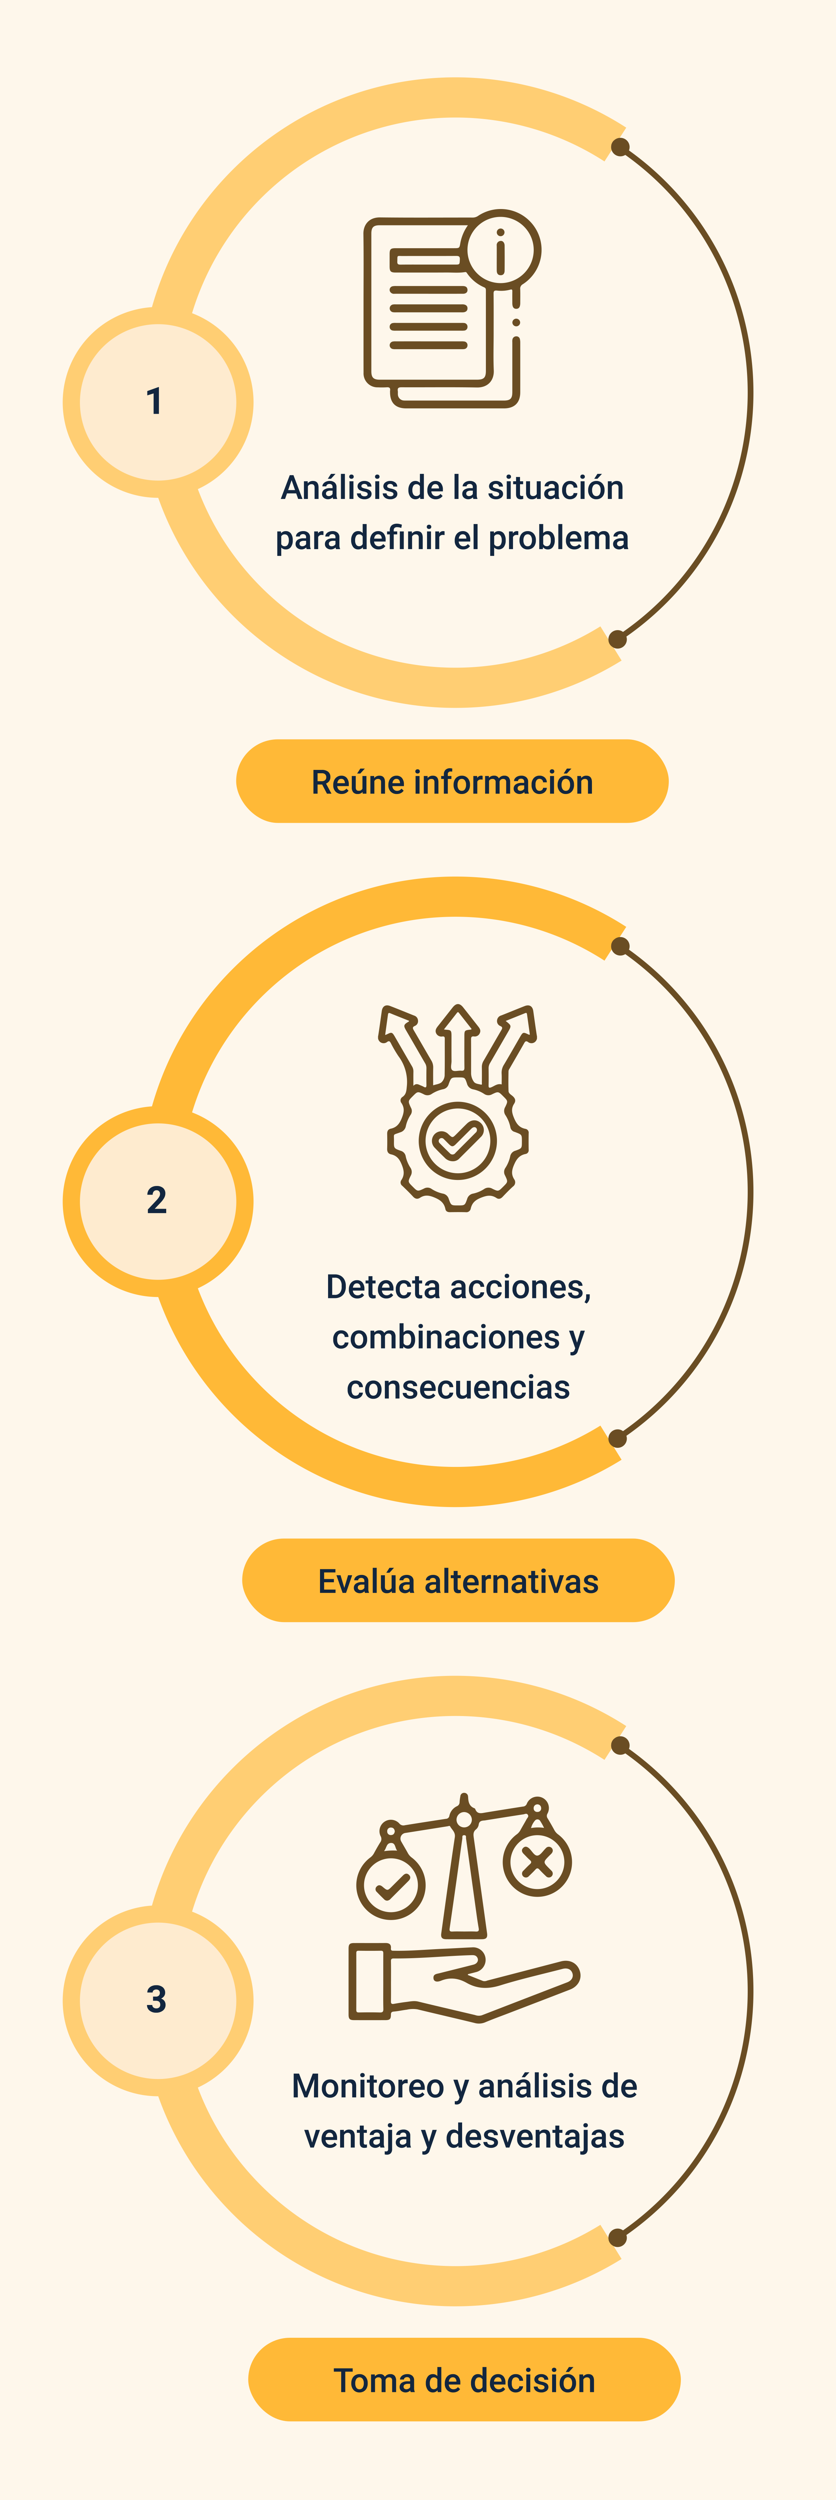 <svg xmlns="http://www.w3.org/2000/svg" xmlns:xlink="http://www.w3.org/1999/xlink" width="400" height="1196" viewBox="0 0 400 1196">
  <defs>
    <clipPath id="clip-path">
      <rect id="Rectángulo_402584" data-name="Rectángulo 402584" width="85.245" height="95.373" fill="#6a4d23"/>
    </clipPath>
    <clipPath id="clip-path-2">
      <rect id="Rectángulo_402581" data-name="Rectángulo 402581" width="76.049" height="99.573" fill="#6a4d23"/>
    </clipPath>
    <clipPath id="clip-path-3">
      <rect id="Rectángulo_402582" data-name="Rectángulo 402582" width="110.995" height="110.381" fill="#6a4d23"/>
    </clipPath>
  </defs>
  <g id="img5_1" transform="translate(-2839 7348)">
    <rect id="Rectángulo_402342" data-name="Rectángulo 402342" width="400" height="1196" transform="translate(2839 -7348)" fill="#fef7eb"/>
    <g id="Grupo_1100726" data-name="Grupo 1100726" transform="translate(0 0)">
      <g id="Grupo_1100723" data-name="Grupo 1100723" transform="translate(-509 -872)">
        <path id="Trazado_875583" data-name="Trazado 875583" d="M18.727,12.352H14.32L13.4,15H11.344l4.3-11.375h1.773L21.719,15H19.656Zm-3.852-1.594h3.3L16.523,6.039Zm9.336-4.211.055.977a3.039,3.039,0,0,1,2.461-1.133q2.641,0,2.688,3.023V15h-1.9V9.523a1.741,1.741,0,0,0-.348-1.191,1.462,1.462,0,0,0-1.137-.387A1.829,1.829,0,0,0,24.32,8.984V15h-1.9V6.547ZM36.4,15a2.93,2.93,0,0,1-.219-.789,3.193,3.193,0,0,1-4.3.219,2.325,2.325,0,0,1-.8-1.8,2.4,2.4,0,0,1,1-2.074,4.865,4.865,0,0,1,2.871-.723h1.164V9.281A1.481,1.481,0,0,0,35.75,8.23a1.456,1.456,0,0,0-1.117-.395,1.672,1.672,0,0,0-1.062.324,1,1,0,0,0-.414.824h-1.9a2.107,2.107,0,0,1,.461-1.3,3.071,3.071,0,0,1,1.254-.949,4.4,4.4,0,0,1,1.77-.344,3.547,3.547,0,0,1,2.367.746,2.661,2.661,0,0,1,.906,2.1v3.813a4.321,4.321,0,0,0,.32,1.82V15Zm-2.086-1.367a2.159,2.159,0,0,0,1.059-.273,1.827,1.827,0,0,0,.746-.734V11.031H35.094a2.8,2.8,0,0,0-1.586.367,1.189,1.189,0,0,0-.531,1.039,1.109,1.109,0,0,0,.363.871A1.407,1.407,0,0,0,34.313,13.633ZM35.367,3h2.164L35.367,5.367l-1.523,0Zm6.656,12h-1.9V3h1.9Zm4.086,0h-1.9V6.547h1.9ZM44.094,4.352a1.008,1.008,0,0,1,.277-.727,1.048,1.048,0,0,1,.793-.289,1.061,1.061,0,0,1,.8.289,1,1,0,0,1,.281.727.977.977,0,0,1-.281.715,1.069,1.069,0,0,1-.8.285,1.056,1.056,0,0,1-.793-.285A.984.984,0,0,1,44.094,4.352Zm8.82,8.352a.861.861,0,0,0-.418-.773,4.445,4.445,0,0,0-1.387-.469,7.129,7.129,0,0,1-1.617-.516A2.158,2.158,0,0,1,48.07,8.953a2.25,2.25,0,0,1,.922-1.828,3.644,3.644,0,0,1,2.344-.734,3.792,3.792,0,0,1,2.449.75,2.38,2.38,0,0,1,.934,1.945h-1.9a1.17,1.17,0,0,0-.406-.91,1.557,1.557,0,0,0-1.078-.363,1.682,1.682,0,0,0-1.02.289.911.911,0,0,0-.395.773.769.769,0,0,0,.367.68,5.049,5.049,0,0,0,1.484.488,7.027,7.027,0,0,1,1.754.586,2.484,2.484,0,0,1,.945.816,2.082,2.082,0,0,1,.309,1.156,2.2,2.2,0,0,1-.945,1.848,4.031,4.031,0,0,1-2.477.707,4.371,4.371,0,0,1-1.852-.375,3.047,3.047,0,0,1-1.266-1.031,2.441,2.441,0,0,1-.453-1.414h1.844a1.338,1.338,0,0,0,.508,1.035,1.973,1.973,0,0,0,1.242.363,1.92,1.92,0,0,0,1.141-.285A.883.883,0,0,0,52.914,12.7ZM58.453,15h-1.9V6.547h1.9ZM56.438,4.352a1.008,1.008,0,0,1,.277-.727,1.048,1.048,0,0,1,.793-.289,1.061,1.061,0,0,1,.8.289,1,1,0,0,1,.281.727.977.977,0,0,1-.281.715,1.069,1.069,0,0,1-.8.285,1.056,1.056,0,0,1-.793-.285A.984.984,0,0,1,56.438,4.352Zm8.82,8.352a.861.861,0,0,0-.418-.773,4.445,4.445,0,0,0-1.387-.469,7.129,7.129,0,0,1-1.617-.516,2.158,2.158,0,0,1-1.422-1.992,2.25,2.25,0,0,1,.922-1.828,3.644,3.644,0,0,1,2.344-.734,3.792,3.792,0,0,1,2.449.75,2.38,2.38,0,0,1,.934,1.945h-1.9a1.17,1.17,0,0,0-.406-.91,1.557,1.557,0,0,0-1.078-.363,1.682,1.682,0,0,0-1.02.289.911.911,0,0,0-.395.773.769.769,0,0,0,.367.68,5.049,5.049,0,0,0,1.484.488,7.027,7.027,0,0,1,1.754.586,2.484,2.484,0,0,1,.945.816,2.082,2.082,0,0,1,.309,1.156,2.2,2.2,0,0,1-.945,1.848,4.031,4.031,0,0,1-2.477.707,4.371,4.371,0,0,1-1.852-.375,3.047,3.047,0,0,1-1.266-1.031,2.441,2.441,0,0,1-.453-1.414h1.844a1.338,1.338,0,0,0,.508,1.035,1.973,1.973,0,0,0,1.242.363,1.92,1.92,0,0,0,1.141-.285A.883.883,0,0,0,65.258,12.7Zm7.148-1.992a5.026,5.026,0,0,1,.906-3.137,2.9,2.9,0,0,1,2.43-1.184,2.759,2.759,0,0,1,2.172.938V3h1.9V15H78.094L78,14.125a2.8,2.8,0,0,1-2.273,1.031,2.887,2.887,0,0,1-2.4-1.2A5.21,5.21,0,0,1,72.406,10.711Zm1.9.164a3.519,3.519,0,0,0,.5,2.012,1.61,1.61,0,0,0,1.41.723,1.793,1.793,0,0,0,1.7-1.039V8.961a1.766,1.766,0,0,0-1.687-1.016,1.622,1.622,0,0,0-1.422.73A3.918,3.918,0,0,0,74.3,10.875Zm11.211,4.281A3.928,3.928,0,0,1,82.59,14.02a4.124,4.124,0,0,1-1.121-3.027v-.234A5.072,5.072,0,0,1,81.957,8.5a3.716,3.716,0,0,1,1.371-1.551A3.625,3.625,0,0,1,85.3,6.391a3.318,3.318,0,0,1,2.668,1.1,4.658,4.658,0,0,1,.941,3.117v.766H83.383a2.539,2.539,0,0,0,.7,1.656,2.1,2.1,0,0,0,1.543.609,2.571,2.571,0,0,0,2.125-1.055l1.023.977a3.418,3.418,0,0,1-1.355,1.176A4.244,4.244,0,0,1,85.516,15.156Zm-.227-7.242a1.6,1.6,0,0,0-1.262.547,2.835,2.835,0,0,0-.613,1.523h3.617V9.844A2.307,2.307,0,0,0,86.523,8.4,1.586,1.586,0,0,0,85.289,7.914ZM96.383,15h-1.9V3h1.9Zm7.117,0a2.93,2.93,0,0,1-.219-.789,3.193,3.193,0,0,1-4.3.219,2.325,2.325,0,0,1-.8-1.8,2.4,2.4,0,0,1,1-2.074,4.865,4.865,0,0,1,2.871-.723h1.164V9.281a1.481,1.481,0,0,0-.367-1.051,1.456,1.456,0,0,0-1.117-.395,1.672,1.672,0,0,0-1.062.324,1,1,0,0,0-.414.824h-1.9a2.107,2.107,0,0,1,.461-1.3,3.071,3.071,0,0,1,1.254-.949,4.4,4.4,0,0,1,1.77-.344,3.547,3.547,0,0,1,2.367.746,2.661,2.661,0,0,1,.906,2.1v3.813a4.321,4.321,0,0,0,.32,1.82V15Zm-2.086-1.367a2.159,2.159,0,0,0,1.059-.273,1.827,1.827,0,0,0,.746-.734V11.031H102.2a2.8,2.8,0,0,0-1.586.367,1.189,1.189,0,0,0-.531,1.039,1.109,1.109,0,0,0,.363.871A1.407,1.407,0,0,0,101.414,13.633Zm14.414-.93a.861.861,0,0,0-.418-.773,4.445,4.445,0,0,0-1.387-.469,7.129,7.129,0,0,1-1.617-.516,2.158,2.158,0,0,1-1.422-1.992,2.25,2.25,0,0,1,.922-1.828,3.644,3.644,0,0,1,2.344-.734,3.792,3.792,0,0,1,2.449.75,2.38,2.38,0,0,1,.934,1.945h-1.9a1.17,1.17,0,0,0-.406-.91,1.557,1.557,0,0,0-1.078-.363,1.682,1.682,0,0,0-1.02.289.911.911,0,0,0-.395.773.769.769,0,0,0,.367.68,5.049,5.049,0,0,0,1.484.488,7.027,7.027,0,0,1,1.754.586,2.484,2.484,0,0,1,.945.816A2.082,2.082,0,0,1,117.7,12.6a2.2,2.2,0,0,1-.945,1.848,4.031,4.031,0,0,1-2.477.707,4.371,4.371,0,0,1-1.852-.375,3.047,3.047,0,0,1-1.266-1.031,2.441,2.441,0,0,1-.453-1.414h1.844a1.338,1.338,0,0,0,.508,1.035,1.973,1.973,0,0,0,1.242.363,1.92,1.92,0,0,0,1.141-.285A.883.883,0,0,0,115.828,12.7Zm5.539,2.3h-1.9V6.547h1.9ZM119.352,4.352a1.008,1.008,0,0,1,.277-.727,1.048,1.048,0,0,1,.793-.289,1.061,1.061,0,0,1,.8.289,1,1,0,0,1,.281.727.977.977,0,0,1-.281.715,1.069,1.069,0,0,1-.8.285,1.056,1.056,0,0,1-.793-.285A.984.984,0,0,1,119.352,4.352Zm6.461.141V6.547H127.3V7.953h-1.492v4.719a1.039,1.039,0,0,0,.191.7.888.888,0,0,0,.684.215,2.925,2.925,0,0,0,.664-.078v1.469a4.676,4.676,0,0,1-1.25.18q-2.188,0-2.187-2.414V7.953h-1.391V6.547h1.391V4.492Zm8.063,9.68a2.944,2.944,0,0,1-2.375.984,2.624,2.624,0,0,1-2.082-.8,3.423,3.423,0,0,1-.707-2.328V6.547h1.9V12q0,1.609,1.336,1.609a1.876,1.876,0,0,0,1.867-.992V6.547h1.9V15h-1.789ZM142.7,15a2.93,2.93,0,0,1-.219-.789,3.193,3.193,0,0,1-4.3.219,2.325,2.325,0,0,1-.8-1.8,2.4,2.4,0,0,1,1-2.074,4.865,4.865,0,0,1,2.871-.723h1.164V9.281a1.481,1.481,0,0,0-.367-1.051,1.456,1.456,0,0,0-1.117-.395,1.672,1.672,0,0,0-1.062.324,1,1,0,0,0-.414.824h-1.9a2.107,2.107,0,0,1,.461-1.3,3.071,3.071,0,0,1,1.254-.949,4.4,4.4,0,0,1,1.77-.344,3.547,3.547,0,0,1,2.367.746,2.661,2.661,0,0,1,.906,2.1v3.813a4.321,4.321,0,0,0,.32,1.82V15Zm-2.086-1.367a2.16,2.16,0,0,0,1.059-.273,1.827,1.827,0,0,0,.746-.734V11.031h-1.023a2.8,2.8,0,0,0-1.586.367,1.189,1.189,0,0,0-.531,1.039,1.109,1.109,0,0,0,.363.871A1.407,1.407,0,0,0,140.609,13.633Zm9.164.008a1.716,1.716,0,0,0,1.18-.414,1.415,1.415,0,0,0,.5-1.023h1.789a2.788,2.788,0,0,1-.492,1.473,3.228,3.228,0,0,1-1.25,1.082,3.725,3.725,0,0,1-1.7.4,3.6,3.6,0,0,1-2.812-1.148,4.555,4.555,0,0,1-1.039-3.172v-.2a4.479,4.479,0,0,1,1.031-3.09,3.571,3.571,0,0,1,2.813-1.16,3.473,3.473,0,0,1,2.457.879,3.148,3.148,0,0,1,1,2.309h-1.789a1.738,1.738,0,0,0-.5-1.2,1.6,1.6,0,0,0-1.184-.469,1.671,1.671,0,0,0-1.422.668,3.408,3.408,0,0,0-.508,2.027v.3a3.465,3.465,0,0,0,.5,2.051A1.669,1.669,0,0,0,149.773,13.641ZM156.7,15h-1.9V6.547h1.9ZM154.68,4.352a1.008,1.008,0,0,1,.277-.727,1.048,1.048,0,0,1,.793-.289,1.061,1.061,0,0,1,.8.289,1,1,0,0,1,.281.727.977.977,0,0,1-.281.715,1.069,1.069,0,0,1-.8.285,1.056,1.056,0,0,1-.793-.285A.984.984,0,0,1,154.68,4.352Zm3.727,6.344a4.984,4.984,0,0,1,.492-2.238,3.6,3.6,0,0,1,1.383-1.531,3.9,3.9,0,0,1,2.047-.535,3.692,3.692,0,0,1,2.777,1.1,4.333,4.333,0,0,1,1.152,2.922l.008.445a5.029,5.029,0,0,1-.48,2.234,3.551,3.551,0,0,1-1.375,1.523,3.925,3.925,0,0,1-2.066.539,3.667,3.667,0,0,1-2.863-1.191,4.563,4.563,0,0,1-1.074-3.176Zm1.9.164a3.406,3.406,0,0,0,.539,2.043,1.752,1.752,0,0,0,1.5.738,1.733,1.733,0,0,0,1.5-.75,3.762,3.762,0,0,0,.535-2.2,3.362,3.362,0,0,0-.551-2.031,1.856,1.856,0,0,0-2.973-.012A3.691,3.691,0,0,0,160.3,10.859ZM162.852,3h2.164l-2.164,2.367-1.523,0Zm6.781,3.547.055.977a3.039,3.039,0,0,1,2.461-1.133q2.641,0,2.688,3.023V15h-1.9V9.523a1.741,1.741,0,0,0-.348-1.191,1.462,1.462,0,0,0-1.137-.387,1.829,1.829,0,0,0-1.711,1.039V15h-1.9V6.547ZM17.078,34.859a5.033,5.033,0,0,1-.891,3.129A2.852,2.852,0,0,1,13.8,39.156a2.871,2.871,0,0,1-2.227-.914V42.25h-1.9v-11.7h1.75l.078.859a2.788,2.788,0,0,1,2.273-1.016A2.881,2.881,0,0,1,16.2,31.543a5.167,5.167,0,0,1,.879,3.2ZM15.188,34.7a3.526,3.526,0,0,0-.5-2.008,1.638,1.638,0,0,0-1.441-.742,1.747,1.747,0,0,0-1.672.961v3.75a1.763,1.763,0,0,0,1.688.984,1.636,1.636,0,0,0,1.418-.73A3.881,3.881,0,0,0,15.188,34.7ZM23.734,39a2.93,2.93,0,0,1-.219-.789,3.193,3.193,0,0,1-4.3.219,2.325,2.325,0,0,1-.8-1.8,2.4,2.4,0,0,1,1-2.074,4.865,4.865,0,0,1,2.871-.723h1.164v-.555a1.481,1.481,0,0,0-.367-1.051,1.456,1.456,0,0,0-1.117-.395,1.672,1.672,0,0,0-1.062.324,1,1,0,0,0-.414.824h-1.9a2.107,2.107,0,0,1,.461-1.3,3.071,3.071,0,0,1,1.254-.949,4.4,4.4,0,0,1,1.77-.344,3.547,3.547,0,0,1,2.367.746,2.661,2.661,0,0,1,.906,2.1v3.813a4.321,4.321,0,0,0,.32,1.82V39Zm-2.086-1.367a2.159,2.159,0,0,0,1.059-.273,1.827,1.827,0,0,0,.746-.734V35.031H22.43a2.8,2.8,0,0,0-1.586.367,1.189,1.189,0,0,0-.531,1.039,1.109,1.109,0,0,0,.363.871A1.407,1.407,0,0,0,21.648,37.633Zm10.117-5.352a4.7,4.7,0,0,0-.773-.062,1.741,1.741,0,0,0-1.758,1V39h-1.9V30.547h1.813l.047.945a2.139,2.139,0,0,1,1.906-1.1,1.777,1.777,0,0,1,.672.109ZM37.781,39a2.93,2.93,0,0,1-.219-.789,3.193,3.193,0,0,1-4.3.219,2.325,2.325,0,0,1-.8-1.8,2.4,2.4,0,0,1,1-2.074,4.865,4.865,0,0,1,2.871-.723H37.5v-.555a1.481,1.481,0,0,0-.367-1.051,1.456,1.456,0,0,0-1.117-.395,1.672,1.672,0,0,0-1.062.324,1,1,0,0,0-.414.824h-1.9a2.107,2.107,0,0,1,.461-1.3,3.071,3.071,0,0,1,1.254-.949,4.4,4.4,0,0,1,1.77-.344,3.547,3.547,0,0,1,2.367.746,2.661,2.661,0,0,1,.906,2.1v3.813a4.321,4.321,0,0,0,.32,1.82V39ZM35.7,37.633a2.159,2.159,0,0,0,1.059-.273,1.827,1.827,0,0,0,.746-.734V35.031H36.477a2.8,2.8,0,0,0-1.586.367,1.189,1.189,0,0,0-.531,1.039,1.109,1.109,0,0,0,.363.871A1.407,1.407,0,0,0,35.7,37.633Zm9.32-2.922a5.026,5.026,0,0,1,.906-3.137,2.9,2.9,0,0,1,2.43-1.184,2.759,2.759,0,0,1,2.172.938V27h1.9V39H50.7l-.094-.875a2.8,2.8,0,0,1-2.273,1.031,2.887,2.887,0,0,1-2.4-1.2A5.21,5.21,0,0,1,45.016,34.711Zm1.9.164a3.519,3.519,0,0,0,.5,2.012,1.61,1.61,0,0,0,1.41.723,1.793,1.793,0,0,0,1.7-1.039V32.961a1.766,1.766,0,0,0-1.687-1.016,1.622,1.622,0,0,0-1.422.73A3.919,3.919,0,0,0,46.914,34.875Zm11.211,4.281A3.928,3.928,0,0,1,55.2,38.02a4.124,4.124,0,0,1-1.121-3.027v-.234a5.072,5.072,0,0,1,.488-2.262,3.716,3.716,0,0,1,1.371-1.551,3.625,3.625,0,0,1,1.969-.555,3.318,3.318,0,0,1,2.668,1.1,4.658,4.658,0,0,1,.941,3.117v.766H55.992a2.539,2.539,0,0,0,.7,1.656,2.1,2.1,0,0,0,1.543.609,2.571,2.571,0,0,0,2.125-1.055l1.023.977a3.418,3.418,0,0,1-1.355,1.176A4.244,4.244,0,0,1,58.125,39.156ZM57.9,31.914a1.6,1.6,0,0,0-1.262.547,2.835,2.835,0,0,0-.613,1.523h3.617v-.141a2.307,2.307,0,0,0-.508-1.441A1.586,1.586,0,0,0,57.9,31.914ZM63.492,39V31.953H62.2V30.547h1.289v-.578a3.382,3.382,0,0,1,.422-1.7,2.624,2.624,0,0,1,1.172-1.07,4.218,4.218,0,0,1,1.82-.359,5.306,5.306,0,0,1,1.2.133q.574.133,1.191.336l-.289,1.57a6.043,6.043,0,0,0-1.969-.375,1.759,1.759,0,0,0-1.258.379,1.516,1.516,0,0,0-.391,1.137v.531h1.664v1.406H65.391V39Zm6.7,0H68.3V30.547h1.9Zm3.867-8.453.055.977a3.039,3.039,0,0,1,2.461-1.133q2.641,0,2.688,3.023V39h-1.9V33.523a1.741,1.741,0,0,0-.348-1.191,1.462,1.462,0,0,0-1.137-.387,1.829,1.829,0,0,0-1.711,1.039V39h-1.9V30.547ZM83.219,39h-1.9V30.547h1.9ZM81.2,28.352a1.008,1.008,0,0,1,.277-.727,1.048,1.048,0,0,1,.793-.289,1.061,1.061,0,0,1,.8.289,1,1,0,0,1,.281.727.977.977,0,0,1-.281.715,1.069,1.069,0,0,1-.8.285,1.056,1.056,0,0,1-.793-.285A.984.984,0,0,1,81.2,28.352Zm8.508,3.93a4.7,4.7,0,0,0-.773-.062,1.741,1.741,0,0,0-1.758,1V39h-1.9V30.547h1.813l.047.945a2.139,2.139,0,0,1,1.906-1.1,1.777,1.777,0,0,1,.672.109Zm8.906,6.875a3.928,3.928,0,0,1-2.926-1.137,4.124,4.124,0,0,1-1.121-3.027v-.234a5.072,5.072,0,0,1,.488-2.262,3.716,3.716,0,0,1,1.371-1.551,3.625,3.625,0,0,1,1.969-.555,3.318,3.318,0,0,1,2.668,1.1,4.658,4.658,0,0,1,.941,3.117v.766H96.484a2.539,2.539,0,0,0,.7,1.656,2.1,2.1,0,0,0,1.543.609,2.571,2.571,0,0,0,2.125-1.055l1.023.977a3.418,3.418,0,0,1-1.355,1.176A4.244,4.244,0,0,1,98.617,39.156Zm-.227-7.242a1.6,1.6,0,0,0-1.262.547,2.835,2.835,0,0,0-.613,1.523h3.617v-.141a2.307,2.307,0,0,0-.508-1.441A1.586,1.586,0,0,0,98.391,31.914ZM105.5,39h-1.9V27h1.9Zm13.453-4.141a5.033,5.033,0,0,1-.891,3.129,3.094,3.094,0,0,1-4.617.254V42.25h-1.9v-11.7h1.75l.078.859a2.788,2.788,0,0,1,2.273-1.016,2.881,2.881,0,0,1,2.426,1.152,5.167,5.167,0,0,1,.879,3.2Zm-1.891-.164a3.526,3.526,0,0,0-.5-2.008,1.638,1.638,0,0,0-1.441-.742,1.747,1.747,0,0,0-1.672.961v3.75a1.763,1.763,0,0,0,1.688.984,1.636,1.636,0,0,0,1.418-.73A3.881,3.881,0,0,0,117.063,34.7Zm7.922-2.414a4.7,4.7,0,0,0-.773-.062,1.741,1.741,0,0,0-1.758,1V39h-1.9V30.547h1.813l.047.945a2.139,2.139,0,0,1,1.906-1.1,1.777,1.777,0,0,1,.672.109Zm.563,2.414a4.984,4.984,0,0,1,.492-2.238,3.6,3.6,0,0,1,1.383-1.531,3.9,3.9,0,0,1,2.047-.535,3.692,3.692,0,0,1,2.777,1.1,4.333,4.333,0,0,1,1.152,2.922l.008.445a5.029,5.029,0,0,1-.48,2.234,3.551,3.551,0,0,1-1.375,1.523,3.925,3.925,0,0,1-2.066.539,3.667,3.667,0,0,1-2.863-1.191,4.563,4.563,0,0,1-1.074-3.176Zm1.9.164a3.406,3.406,0,0,0,.539,2.043,1.752,1.752,0,0,0,1.5.738,1.733,1.733,0,0,0,1.5-.75,3.762,3.762,0,0,0,.535-2.2,3.362,3.362,0,0,0-.551-2.031,1.856,1.856,0,0,0-2.973-.012A3.691,3.691,0,0,0,127.445,34.859Zm14.984,0a5.078,5.078,0,0,1-.879,3.133,2.863,2.863,0,0,1-2.418,1.164,2.758,2.758,0,0,1-2.312-1.07l-.094.914h-1.719V27h1.9v4.359a2.748,2.748,0,0,1,2.211-.969,2.9,2.9,0,0,1,2.43,1.148,5.162,5.162,0,0,1,.883,3.211Zm-1.9-.164a3.589,3.589,0,0,0-.484-2.062,1.613,1.613,0,0,0-1.406-.687,1.763,1.763,0,0,0-1.734,1.078v3.484a1.781,1.781,0,0,0,1.75,1.1,1.6,1.6,0,0,0,1.375-.664,3.477,3.477,0,0,0,.5-2.008Zm5.508,4.3h-1.9V27h1.9Zm5.789.156A3.928,3.928,0,0,1,148.9,38.02a4.124,4.124,0,0,1-1.121-3.027v-.234a5.072,5.072,0,0,1,.488-2.262,3.716,3.716,0,0,1,1.371-1.551,3.625,3.625,0,0,1,1.969-.555,3.318,3.318,0,0,1,2.668,1.1,4.658,4.658,0,0,1,.941,3.117v.766H149.7a2.539,2.539,0,0,0,.7,1.656,2.1,2.1,0,0,0,1.543.609,2.571,2.571,0,0,0,2.125-1.055l1.023.977a3.418,3.418,0,0,1-1.355,1.176A4.244,4.244,0,0,1,151.828,39.156Zm-.227-7.242a1.6,1.6,0,0,0-1.262.547,2.835,2.835,0,0,0-.613,1.523h3.617v-.141a2.307,2.307,0,0,0-.508-1.441A1.586,1.586,0,0,0,151.6,31.914Zm6.875-1.367.055.883a3.042,3.042,0,0,1,2.438-1.039,2.337,2.337,0,0,1,2.32,1.3,3,3,0,0,1,2.594-1.3,2.636,2.636,0,0,1,2.082.773,3.405,3.405,0,0,1,.7,2.281V39h-1.9V33.5a1.681,1.681,0,0,0-.352-1.18,1.539,1.539,0,0,0-1.164-.375,1.581,1.581,0,0,0-1.059.348,1.833,1.833,0,0,0-.574.91l.008,5.8h-1.9V33.438a1.354,1.354,0,0,0-1.523-1.492,1.671,1.671,0,0,0-1.617.93V39h-1.9V30.547ZM175.664,39a2.93,2.93,0,0,1-.219-.789,3.193,3.193,0,0,1-4.3.219,2.325,2.325,0,0,1-.8-1.8,2.4,2.4,0,0,1,1-2.074,4.865,4.865,0,0,1,2.871-.723h1.164v-.555a1.481,1.481,0,0,0-.367-1.051,1.456,1.456,0,0,0-1.117-.395,1.672,1.672,0,0,0-1.062.324,1,1,0,0,0-.414.824h-1.9a2.107,2.107,0,0,1,.461-1.3,3.071,3.071,0,0,1,1.254-.949,4.4,4.4,0,0,1,1.77-.344,3.547,3.547,0,0,1,2.367.746,2.661,2.661,0,0,1,.906,2.1v3.813a4.321,4.321,0,0,0,.32,1.82V39Zm-2.086-1.367a2.159,2.159,0,0,0,1.059-.273,1.827,1.827,0,0,0,.746-.734V35.031h-1.023a2.8,2.8,0,0,0-1.586.367,1.189,1.189,0,0,0-.531,1.039,1.109,1.109,0,0,0,.363.871A1.407,1.407,0,0,0,173.578,37.633Z" transform="translate(3471 -6252.306)" fill="#12263f"/>
        <path id="Trazado_875181" data-name="Trazado 875181" d="M168.095,301.657C84.926,301.657,17.263,234,17.263,150.829S84.926,0,168.095,0a150.541,150.541,0,0,1,81.738,24.066L239.408,40.227a131.332,131.332,0,0,0-71.314-21c-72.564,0-131.6,59.034-131.6,131.6s59.034,131.6,131.6,131.6a131.5,131.5,0,0,0,69.364-19.765L247.6,279a150.7,150.7,0,0,1-79.5,22.653" transform="translate(3397.811 -6439)" fill="#ffce73"/>
        <path id="Trazado_875182" data-name="Trazado 875182" d="M84.986,94.6A41.534,41.534,0,1,1,43.453,53.067,41.533,41.533,0,0,1,84.986,94.6" transform="translate(3380.201 -6378.1)" fill="#feebcf"/>
        <path id="Trazado_875183" data-name="Trazado 875183" d="M45.654,142.456A45.654,45.654,0,1,1,91.31,96.8a45.7,45.7,0,0,1-45.656,45.654m0-83.066A37.412,37.412,0,1,0,83.068,96.8,37.454,37.454,0,0,0,45.654,59.391" transform="translate(3378 -6380.302)" fill="#ffce73"/>
        <path id="Trazado_875184" data-name="Trazado 875184" d="M131.356,18.85c-2.335-1.675-4.7-3.269-7.143-4.809a4.224,4.224,0,0,0-1.319,2.418c2.281,1.456,4.506,2.968,6.7,4.534a139.682,139.682,0,0,1-1.1,228.215c-2.227,1.594-4.534,3.105-6.868,4.534a4.326,4.326,0,0,0,1.456,2.362c2.388-1.484,4.753-3.05,7.031-4.671A142.457,142.457,0,0,0,131.356,18.85" transform="translate(3517.587 -6422.887)" fill="#6a4d23"/>
        <path id="Trazado_875185" data-name="Trazado 875185" d="M131.027,17.9a4.415,4.415,0,0,1-.3,1.594,4.412,4.412,0,0,1-4.121,2.828,4.42,4.42,0,0,1-4.422-4.422,3.81,3.81,0,0,1,.082-.8,4.236,4.236,0,0,1,1.319-2.418,4.412,4.412,0,0,1,7.446,3.215" transform="translate(3518.217 -6423.533)" fill="#6a4d23"/>
        <path id="Trazado_875186" data-name="Trazado 875186" d="M130.4,127.541a4.416,4.416,0,0,1-4.4,4.424,4.236,4.236,0,0,1-2.856-1.072,4.317,4.317,0,0,1-1.454-2.365,3.864,3.864,0,0,1-.112-.988,4.414,4.414,0,0,1,4.422-4.4,4.146,4.146,0,0,1,2.556.853,4.045,4.045,0,0,1,1.621,2.225,4.152,4.152,0,0,1,.221,1.319" transform="translate(3517.528 -6297.677)" fill="#6a4d23"/>
        <rect id="Rectángulo_402585" data-name="Rectángulo 402585" width="207" height="40" rx="20" transform="translate(3461 -6122.306)" fill="#ffb937"/>
        <path id="Trazado_875584" data-name="Trazado 875584" d="M19.152,10.625h-2.2V15H14.973V3.625h4a4.653,4.653,0,0,1,3.039.884,3.126,3.126,0,0,1,1.07,2.557,3.2,3.2,0,0,1-.551,1.912A3.5,3.5,0,0,1,21,10.162L23.551,14.9V15H21.434Zm-2.2-1.594H18.98a2.259,2.259,0,0,0,1.563-.5,1.757,1.757,0,0,0,.563-1.379,1.871,1.871,0,0,0-.52-1.414,2.207,2.207,0,0,0-1.551-.516H16.949ZM28.5,15.156A3.928,3.928,0,0,1,25.57,14.02a4.124,4.124,0,0,1-1.121-3.027v-.234A5.072,5.072,0,0,1,24.938,8.5a3.716,3.716,0,0,1,1.371-1.551,3.625,3.625,0,0,1,1.969-.555,3.318,3.318,0,0,1,2.668,1.1,4.658,4.658,0,0,1,.941,3.117v.766H26.363a2.539,2.539,0,0,0,.7,1.656,2.1,2.1,0,0,0,1.543.609,2.571,2.571,0,0,0,2.125-1.055l1.023.977A3.418,3.418,0,0,1,30.4,14.738,4.244,4.244,0,0,1,28.5,15.156ZM28.27,7.914a1.6,1.6,0,0,0-1.262.547,2.835,2.835,0,0,0-.613,1.523h3.617V9.844A2.307,2.307,0,0,0,29.5,8.4,1.586,1.586,0,0,0,28.27,7.914ZM38.48,14.172a2.944,2.944,0,0,1-2.375.984,2.624,2.624,0,0,1-2.082-.8,3.423,3.423,0,0,1-.707-2.328V6.547h1.9V12q0,1.609,1.336,1.609a1.876,1.876,0,0,0,1.867-.992V6.547h1.9V15H38.527ZM37.395,3h2.164L37.395,5.367l-1.523,0Zm6.617,3.547.055.977a3.039,3.039,0,0,1,2.461-1.133q2.641,0,2.688,3.023V15h-1.9V9.523a1.741,1.741,0,0,0-.348-1.191,1.462,1.462,0,0,0-1.137-.387,1.829,1.829,0,0,0-1.711,1.039V15h-1.9V6.547Zm10.859,8.609a3.928,3.928,0,0,1-2.926-1.137,4.124,4.124,0,0,1-1.121-3.027v-.234A5.072,5.072,0,0,1,51.313,8.5a3.716,3.716,0,0,1,1.371-1.551,3.625,3.625,0,0,1,1.969-.555,3.318,3.318,0,0,1,2.668,1.1,4.658,4.658,0,0,1,.941,3.117v.766H52.738a2.539,2.539,0,0,0,.7,1.656,2.1,2.1,0,0,0,1.543.609,2.571,2.571,0,0,0,2.125-1.055l1.023.977a3.418,3.418,0,0,1-1.355,1.176A4.244,4.244,0,0,1,54.871,15.156Zm-.227-7.242a1.6,1.6,0,0,0-1.262.547,2.835,2.835,0,0,0-.613,1.523h3.617V9.844A2.307,2.307,0,0,0,55.879,8.4,1.586,1.586,0,0,0,54.645,7.914ZM65.738,15h-1.9V6.547h1.9ZM63.723,4.352A1.008,1.008,0,0,1,64,3.625a1.048,1.048,0,0,1,.793-.289,1.061,1.061,0,0,1,.8.289,1,1,0,0,1,.281.727.977.977,0,0,1-.281.715,1.069,1.069,0,0,1-.8.285A1.056,1.056,0,0,1,64,5.066.984.984,0,0,1,63.723,4.352Zm5.844,2.2.055.977a3.039,3.039,0,0,1,2.461-1.133q2.641,0,2.688,3.023V15h-1.9V9.523a1.741,1.741,0,0,0-.348-1.191,1.462,1.462,0,0,0-1.137-.387,1.829,1.829,0,0,0-1.711,1.039V15h-1.9V6.547ZM77.371,15V7.953H76.082V6.547h1.289V5.773A2.9,2.9,0,0,1,78.152,3.6a2.993,2.993,0,0,1,2.188-.766,4.388,4.388,0,0,1,1.063.141l-.047,1.484a3.739,3.739,0,0,0-.727-.062A1.219,1.219,0,0,0,79.27,5.8v.75h1.719V7.953H79.27V15Zm4.648-4.3a4.984,4.984,0,0,1,.492-2.238,3.6,3.6,0,0,1,1.383-1.531,3.9,3.9,0,0,1,2.047-.535,3.692,3.692,0,0,1,2.777,1.1,4.333,4.333,0,0,1,1.152,2.922l.008.445a5.029,5.029,0,0,1-.48,2.234,3.551,3.551,0,0,1-1.375,1.523,3.925,3.925,0,0,1-2.066.539,3.667,3.667,0,0,1-2.863-1.191,4.563,4.563,0,0,1-1.074-3.176Zm1.9.164a3.406,3.406,0,0,0,.539,2.043,1.752,1.752,0,0,0,1.5.738,1.733,1.733,0,0,0,1.5-.75,3.762,3.762,0,0,0,.535-2.2,3.362,3.362,0,0,0-.551-2.031,1.856,1.856,0,0,0-2.973-.012A3.691,3.691,0,0,0,83.918,10.859ZM95.91,8.281a4.7,4.7,0,0,0-.773-.062,1.741,1.741,0,0,0-1.758,1V15h-1.9V6.547h1.813l.047.945a2.139,2.139,0,0,1,1.906-1.1,1.777,1.777,0,0,1,.672.109Zm2.984-1.734.055.883a3.042,3.042,0,0,1,2.438-1.039,2.337,2.337,0,0,1,2.32,1.3,3,3,0,0,1,2.594-1.3,2.636,2.636,0,0,1,2.082.773,3.405,3.405,0,0,1,.7,2.281V15h-1.9V9.5a1.681,1.681,0,0,0-.352-1.18,1.539,1.539,0,0,0-1.164-.375,1.581,1.581,0,0,0-1.059.348,1.833,1.833,0,0,0-.574.91l.008,5.8h-1.9V9.438a1.354,1.354,0,0,0-1.523-1.492A1.671,1.671,0,0,0,99,8.875V15h-1.9V6.547ZM116.082,15a2.93,2.93,0,0,1-.219-.789,3.193,3.193,0,0,1-4.3.219,2.325,2.325,0,0,1-.8-1.8,2.4,2.4,0,0,1,1-2.074,4.865,4.865,0,0,1,2.871-.723H115.8V9.281a1.481,1.481,0,0,0-.367-1.051,1.456,1.456,0,0,0-1.117-.395,1.672,1.672,0,0,0-1.062.324,1,1,0,0,0-.414.824h-1.9a2.107,2.107,0,0,1,.461-1.3,3.071,3.071,0,0,1,1.254-.949,4.4,4.4,0,0,1,1.77-.344,3.547,3.547,0,0,1,2.367.746,2.661,2.661,0,0,1,.906,2.1v3.813a4.321,4.321,0,0,0,.32,1.82V15ZM114,13.633a2.159,2.159,0,0,0,1.059-.273,1.827,1.827,0,0,0,.746-.734V11.031h-1.023a2.8,2.8,0,0,0-1.586.367,1.189,1.189,0,0,0-.531,1.039,1.109,1.109,0,0,0,.363.871A1.407,1.407,0,0,0,114,13.633Zm9.164.008a1.716,1.716,0,0,0,1.18-.414,1.415,1.415,0,0,0,.5-1.023h1.789a2.789,2.789,0,0,1-.492,1.473,3.228,3.228,0,0,1-1.25,1.082,3.725,3.725,0,0,1-1.7.4,3.6,3.6,0,0,1-2.812-1.148,4.555,4.555,0,0,1-1.039-3.172v-.2a4.479,4.479,0,0,1,1.031-3.09,3.571,3.571,0,0,1,2.813-1.16,3.473,3.473,0,0,1,2.457.879,3.148,3.148,0,0,1,1,2.309H124.84a1.738,1.738,0,0,0-.5-1.2,1.6,1.6,0,0,0-1.184-.469,1.671,1.671,0,0,0-1.422.668,3.408,3.408,0,0,0-.508,2.027v.3a3.465,3.465,0,0,0,.5,2.051A1.669,1.669,0,0,0,123.16,13.641ZM130.082,15h-1.9V6.547h1.9ZM128.066,4.352a1.008,1.008,0,0,1,.277-.727,1.048,1.048,0,0,1,.793-.289,1.061,1.061,0,0,1,.8.289,1,1,0,0,1,.281.727.977.977,0,0,1-.281.715,1.069,1.069,0,0,1-.8.285,1.056,1.056,0,0,1-.793-.285A.984.984,0,0,1,128.066,4.352Zm3.727,6.344a4.984,4.984,0,0,1,.492-2.238,3.6,3.6,0,0,1,1.383-1.531,3.9,3.9,0,0,1,2.047-.535,3.692,3.692,0,0,1,2.777,1.1,4.333,4.333,0,0,1,1.152,2.922l.008.445a5.029,5.029,0,0,1-.48,2.234,3.551,3.551,0,0,1-1.375,1.523,3.925,3.925,0,0,1-2.066.539,3.667,3.667,0,0,1-2.863-1.191,4.563,4.563,0,0,1-1.074-3.176Zm1.9.164a3.406,3.406,0,0,0,.539,2.043,1.752,1.752,0,0,0,1.5.738,1.733,1.733,0,0,0,1.5-.75,3.762,3.762,0,0,0,.535-2.2,3.362,3.362,0,0,0-.551-2.031,1.856,1.856,0,0,0-2.973-.012A3.691,3.691,0,0,0,133.691,10.859ZM136.238,3H138.4l-2.164,2.367-1.523,0Zm6.781,3.547.055.977a3.039,3.039,0,0,1,2.461-1.133q2.641,0,2.688,3.023V15h-1.9V9.523a1.741,1.741,0,0,0-.348-1.191,1.462,1.462,0,0,0-1.137-.387,1.829,1.829,0,0,0-1.711,1.039V15h-1.9V6.547Z" transform="translate(3483 -6111.306)" fill="#12263f"/>
        <path id="Trazado_875582" data-name="Trazado 875582" d="M7.04,17H4.5V7.209l-3.032.94V6.084l5.3-1.9H7.04Z" transform="translate(3417 -6295)" fill="#12263f"/>
        <g id="Grupo_1100720" data-name="Grupo 1100720" transform="translate(3521.877 -6376)" clip-path="url(#clip-path)">
          <path id="Trazado_875214" data-name="Trazado 875214" d="M.06,44.66C.06,33.736.176,22.81,0,11.889c-.066-4.141,2.49-7.94,7.933-7.878,14.745.168,29.494.052,44.241.069a4.432,4.432,0,0,0,2.635-.756,19.536,19.536,0,1,1,21.473,32.64,2.379,2.379,0,0,0-1.251,2.39c.074,2.182.027,4.369.02,6.553-.006,1.937-.593,2.813-1.877,2.836-1.3.023-1.917-.858-1.921-2.76,0-1.887-.024-3.774.009-5.661.013-.757-.25-.972-.966-.758a16.792,16.792,0,0,1-6.351.448c-1.314-.117-1.68.19-1.663,1.546.076,6.256.034,12.513.034,18.769,0,5.959-.193,11.925.062,17.873.2,4.581-2.6,8.267-8.086,8.169-12.012-.217-24.032-.041-36.048-.1-1.449-.007-2,.375-1.777,1.811.082.534-.013,1.093.032,1.636A2.99,2.99,0,0,0,19.357,91.6c.394.037.794.027,1.191.027q23.313,0,46.626,0c3.132,0,4.079-.952,4.08-4.074q0-11.917,0-23.834a5.219,5.219,0,0,1,.059-1.334A1.836,1.836,0,0,1,73.129,60.9a1.671,1.671,0,0,1,1.747,1.339,6.948,6.948,0,0,1,.171,1.615q.016,11.917,0,23.834c-.007,4.977-2.759,7.686-7.779,7.687q-23.387,0-46.775,0c-5.084,0-7.724-2.623-7.74-7.677a4.73,4.73,0,0,1,.005-.744c.2-1.285-.261-1.792-1.618-1.672a38.968,38.968,0,0,1-4.168.02A6.653,6.653,0,0,1,.07,78.326C.042,69.885.061,61.443.06,53V44.66M50,7.759H7.811c-3,0-4.01,1-4.01,4.019q0,32.927,0,65.853c0,2.991,1.034,4.012,4.031,4.012q23.242,0,46.484,0c3.3,0,4.286-.969,4.288-4.233q.005-14.08,0-28.159c0-3.427-.006-6.853,0-10.28,0-.676-.049-1.178-.833-1.518a19.154,19.154,0,0,1-8.172-6.723c-.22-.313-.393-.659-.925-.572-3.006.491-6.037.19-9.056.208-8.045.049-16.091.019-24.136.015-2.428,0-2.936-.523-2.939-2.984q0-2.906,0-5.811c0-2.372.484-2.85,2.887-2.851q13.93,0,27.861,0c2.667,0,2.673,0,3.105-2.575A21.44,21.44,0,0,1,50,7.759M65.836,3.752A15.846,15.846,0,1,0,81.486,19.7,15.85,15.85,0,0,0,65.836,3.752M31.173,26.574h12.5c2.451,0,2.357,0,2.474-2.441.07-1.45-.485-1.7-1.781-1.693-8.485.05-16.971.008-25.456.035-3.053.01-2.561-.523-2.689,2.673-.05,1.249.451,1.459,1.549,1.447,4.465-.051,8.932-.021,13.4-.021" transform="translate(0 0.001)" fill="#6a4d23"/>
          <path id="Trazado_875215" data-name="Trazado 875215" d="M241.058,176a1.868,1.868,0,0,1,1.836,1.94,1.861,1.861,0,0,1-3.715-.044,1.871,1.871,0,0,1,1.879-1.9" transform="translate(-167.9 -123.549)" fill="#6a4d23"/>
          <path id="Trazado_875216" data-name="Trazado 875216" d="M60.8,156.838q-7.743,0-15.485,0a8.326,8.326,0,0,1-1.337-.034,1.875,1.875,0,0,1-.052-3.741,6.461,6.461,0,0,1,1.188-.036q15.709,0,31.417,0a7.039,7.039,0,0,1,1.041.02c1.1.166,1.874.72,1.851,1.93-.021,1.131-.768,1.666-1.8,1.829a8.62,8.62,0,0,1-1.338.032q-7.743,0-15.485,0" transform="translate(-29.619 -107.417)" fill="#6a4d23"/>
          <path id="Trazado_875217" data-name="Trazado 875217" d="M60.867,212.426q7.741,0,15.481,0a8.109,8.109,0,0,1,1.483.061,1.729,1.729,0,0,1,1.584,1.842,1.76,1.76,0,0,1-1.638,1.8,6.826,6.826,0,0,1-1.188.038q-15.779,0-31.558,0a5.68,5.68,0,0,1-1.477-.1,1.823,1.823,0,0,1,.054-3.547,6.582,6.582,0,0,1,1.479-.094q7.89-.008,15.779,0" transform="translate(-29.611 -149.121)" fill="#6a4d23"/>
          <path id="Trazado_875218" data-name="Trazado 875218" d="M60.79,186.513q-7.815,0-15.629,0a7.851,7.851,0,0,1-1.483-.062,1.7,1.7,0,0,1-1.489-1.769,1.724,1.724,0,0,1,1.45-1.81,6.339,6.339,0,0,1,1.481-.071q15.7,0,31.408,0a8.4,8.4,0,0,1,1.189.03,1.748,1.748,0,0,1,1.7,1.888,1.7,1.7,0,0,1-1.661,1.762,10.586,10.586,0,0,1-1.338.036q-7.815,0-15.629,0" transform="translate(-29.616 -128.318)" fill="#6a4d23"/>
          <path id="Trazado_875219" data-name="Trazado 875219" d="M60.687,127.28c-5.407,0-10.814-.007-16.221.007a2.09,2.09,0,0,1-2.136-1.03A1.753,1.753,0,0,1,43.5,123.7a8.107,8.107,0,0,1,1.775-.12q15.477-.009,30.954,0c.347,0,.695,0,1.042.01,1.18.044,2.035.5,2.1,1.809.061,1.157-.752,1.877-2.167,1.881-5.506.017-11.012.007-16.519.007" transform="translate(-29.566 -86.747)" fill="#6a4d23"/>
          <path id="Trazado_875220" data-name="Trazado 875220" d="M214.07,59.425c0-1.986.019-3.972-.007-5.958a1.985,1.985,0,0,1,1.835-2.282c1.049-.134,1.922.824,1.936,2.18q.063,6.032,0,12.065c-.014,1.455-.731,2.176-1.914,2.16s-1.832-.769-1.848-2.207c-.022-1.986-.005-3.972-.005-5.958" transform="translate(-150.272 -35.923)" fill="#6a4d23"/>
          <path id="Trazado_875221" data-name="Trazado 875221" d="M217.832,32.929a1.863,1.863,0,0,1-1.857,1.885,1.832,1.832,0,0,1-1.838-1.765,1.85,1.85,0,1,1,3.7-.12" transform="translate(-150.32 -21.816)" fill="#6a4d23"/>
        </g>
      </g>
      <g id="Grupo_1100724" data-name="Grupo 1100724" transform="translate(-849.114 -489.653)">
        <path id="Trazado_875586" data-name="Trazado 875586" d="M31.086,15V3.625h3.359a5.269,5.269,0,0,1,2.676.672A4.581,4.581,0,0,1,38.93,6.2a6.051,6.051,0,0,1,.641,2.828V9.6a6.026,6.026,0,0,1-.645,2.844,4.526,4.526,0,0,1-1.836,1.891,5.513,5.513,0,0,1-2.73.664Zm1.977-9.781v8.2h1.289a2.968,2.968,0,0,0,2.387-.973,4.237,4.237,0,0,0,.848-2.793V9.023a4.347,4.347,0,0,0-.8-2.828,2.853,2.853,0,0,0-2.336-.977Zm12.016,9.938a3.928,3.928,0,0,1-2.926-1.137,4.124,4.124,0,0,1-1.121-3.027v-.234A5.072,5.072,0,0,1,41.52,8.5a3.716,3.716,0,0,1,1.371-1.551,3.625,3.625,0,0,1,1.969-.555,3.318,3.318,0,0,1,2.668,1.1,4.658,4.658,0,0,1,.941,3.117v.766H42.945a2.539,2.539,0,0,0,.7,1.656,2.1,2.1,0,0,0,1.543.609,2.571,2.571,0,0,0,2.125-1.055l1.023.977a3.418,3.418,0,0,1-1.355,1.176A4.244,4.244,0,0,1,45.078,15.156Zm-.227-7.242a1.6,1.6,0,0,0-1.262.547,2.835,2.835,0,0,0-.613,1.523h3.617V9.844A2.307,2.307,0,0,0,46.086,8.4,1.586,1.586,0,0,0,44.852,7.914ZM52.32,4.492V6.547h1.492V7.953H52.32v4.719a1.039,1.039,0,0,0,.191.7.888.888,0,0,0,.684.215,2.924,2.924,0,0,0,.664-.078v1.469a4.676,4.676,0,0,1-1.25.18q-2.187,0-2.187-2.414V7.953H49.031V6.547h1.391V4.492Zm6.664,10.664a3.928,3.928,0,0,1-2.926-1.137,4.124,4.124,0,0,1-1.121-3.027v-.234A5.072,5.072,0,0,1,55.426,8.5,3.716,3.716,0,0,1,56.8,6.945a3.625,3.625,0,0,1,1.969-.555,3.318,3.318,0,0,1,2.668,1.1,4.658,4.658,0,0,1,.941,3.117v.766H56.852a2.539,2.539,0,0,0,.7,1.656,2.1,2.1,0,0,0,1.543.609,2.571,2.571,0,0,0,2.125-1.055l1.023.977a3.418,3.418,0,0,1-1.355,1.176A4.244,4.244,0,0,1,58.984,15.156Zm-.227-7.242a1.6,1.6,0,0,0-1.262.547,2.835,2.835,0,0,0-.613,1.523H60.5V9.844A2.307,2.307,0,0,0,59.992,8.4,1.586,1.586,0,0,0,58.758,7.914Zm8.563,5.727a1.716,1.716,0,0,0,1.18-.414A1.415,1.415,0,0,0,69,12.2h1.789a2.789,2.789,0,0,1-.492,1.473,3.228,3.228,0,0,1-1.25,1.082,3.725,3.725,0,0,1-1.7.4,3.6,3.6,0,0,1-2.812-1.148,4.555,4.555,0,0,1-1.039-3.172v-.2a4.479,4.479,0,0,1,1.031-3.09,3.571,3.571,0,0,1,2.813-1.16,3.473,3.473,0,0,1,2.457.879,3.148,3.148,0,0,1,1,2.309H69a1.738,1.738,0,0,0-.5-1.2,1.6,1.6,0,0,0-1.184-.469,1.671,1.671,0,0,0-1.422.668,3.408,3.408,0,0,0-.508,2.027v.3a3.465,3.465,0,0,0,.5,2.051A1.669,1.669,0,0,0,67.32,13.641ZM74.6,4.492V6.547h1.492V7.953H74.6v4.719a1.039,1.039,0,0,0,.191.7.888.888,0,0,0,.684.215,2.925,2.925,0,0,0,.664-.078v1.469a4.676,4.676,0,0,1-1.25.18q-2.188,0-2.187-2.414V7.953H71.313V6.547H72.7V4.492ZM82.594,15a2.93,2.93,0,0,1-.219-.789,3.193,3.193,0,0,1-4.3.219,2.325,2.325,0,0,1-.8-1.8,2.4,2.4,0,0,1,1-2.074,4.865,4.865,0,0,1,2.871-.723h1.164V9.281a1.481,1.481,0,0,0-.367-1.051,1.456,1.456,0,0,0-1.117-.395,1.672,1.672,0,0,0-1.062.324,1,1,0,0,0-.414.824h-1.9a2.107,2.107,0,0,1,.461-1.3,3.071,3.071,0,0,1,1.254-.949,4.4,4.4,0,0,1,1.77-.344,3.547,3.547,0,0,1,2.367.746,2.661,2.661,0,0,1,.906,2.1v3.813a4.321,4.321,0,0,0,.32,1.82V15Zm-2.086-1.367a2.159,2.159,0,0,0,1.059-.273,1.827,1.827,0,0,0,.746-.734V11.031H81.289A2.8,2.8,0,0,0,79.7,11.4a1.189,1.189,0,0,0-.531,1.039,1.109,1.109,0,0,0,.363.871A1.407,1.407,0,0,0,80.508,13.633ZM95.234,15a2.93,2.93,0,0,1-.219-.789,3.193,3.193,0,0,1-4.3.219,2.325,2.325,0,0,1-.8-1.8,2.4,2.4,0,0,1,1-2.074,4.865,4.865,0,0,1,2.871-.723h1.164V9.281a1.481,1.481,0,0,0-.367-1.051,1.456,1.456,0,0,0-1.117-.395,1.672,1.672,0,0,0-1.062.324,1,1,0,0,0-.414.824h-1.9a2.107,2.107,0,0,1,.461-1.3,3.071,3.071,0,0,1,1.254-.949,4.4,4.4,0,0,1,1.77-.344,3.547,3.547,0,0,1,2.367.746,2.661,2.661,0,0,1,.906,2.1v3.813a4.321,4.321,0,0,0,.32,1.82V15Zm-2.086-1.367a2.159,2.159,0,0,0,1.059-.273,1.827,1.827,0,0,0,.746-.734V11.031H93.93a2.8,2.8,0,0,0-1.586.367,1.189,1.189,0,0,0-.531,1.039,1.109,1.109,0,0,0,.363.871A1.407,1.407,0,0,0,93.148,13.633Zm9.164.008a1.716,1.716,0,0,0,1.18-.414,1.415,1.415,0,0,0,.5-1.023h1.789a2.789,2.789,0,0,1-.492,1.473,3.228,3.228,0,0,1-1.25,1.082,3.725,3.725,0,0,1-1.7.4,3.6,3.6,0,0,1-2.812-1.148,4.555,4.555,0,0,1-1.039-3.172v-.2a4.479,4.479,0,0,1,1.031-3.09,3.571,3.571,0,0,1,2.813-1.16,3.473,3.473,0,0,1,2.457.879,3.148,3.148,0,0,1,1,2.309h-1.789a1.738,1.738,0,0,0-.5-1.2,1.6,1.6,0,0,0-1.184-.469,1.671,1.671,0,0,0-1.422.668,3.408,3.408,0,0,0-.508,2.027v.3a3.465,3.465,0,0,0,.5,2.051A1.669,1.669,0,0,0,102.313,13.641Zm8.375,0a1.716,1.716,0,0,0,1.18-.414,1.415,1.415,0,0,0,.5-1.023h1.789a2.789,2.789,0,0,1-.492,1.473,3.228,3.228,0,0,1-1.25,1.082,3.725,3.725,0,0,1-1.7.4,3.6,3.6,0,0,1-2.812-1.148,4.555,4.555,0,0,1-1.039-3.172v-.2a4.479,4.479,0,0,1,1.031-3.09,3.571,3.571,0,0,1,2.813-1.16,3.473,3.473,0,0,1,2.457.879,3.148,3.148,0,0,1,1,2.309h-1.789a1.738,1.738,0,0,0-.5-1.2,1.6,1.6,0,0,0-1.184-.469,1.671,1.671,0,0,0-1.422.668,3.408,3.408,0,0,0-.508,2.027v.3a3.465,3.465,0,0,0,.5,2.051A1.669,1.669,0,0,0,110.688,13.641ZM117.609,15h-1.9V6.547h1.9ZM115.594,4.352a1.008,1.008,0,0,1,.277-.727,1.048,1.048,0,0,1,.793-.289,1.061,1.061,0,0,1,.8.289,1,1,0,0,1,.281.727.977.977,0,0,1-.281.715,1.069,1.069,0,0,1-.8.285,1.056,1.056,0,0,1-.793-.285A.984.984,0,0,1,115.594,4.352ZM119.32,10.7a4.984,4.984,0,0,1,.492-2.238A3.6,3.6,0,0,1,121.2,6.926a3.9,3.9,0,0,1,2.047-.535,3.692,3.692,0,0,1,2.777,1.1,4.333,4.333,0,0,1,1.152,2.922l.008.445a5.029,5.029,0,0,1-.48,2.234,3.551,3.551,0,0,1-1.375,1.523,3.925,3.925,0,0,1-2.066.539,3.667,3.667,0,0,1-2.863-1.191,4.563,4.563,0,0,1-1.074-3.176Zm1.9.164a3.406,3.406,0,0,0,.539,2.043,1.752,1.752,0,0,0,1.5.738,1.733,1.733,0,0,0,1.5-.75,3.762,3.762,0,0,0,.535-2.2,3.362,3.362,0,0,0-.551-2.031,1.856,1.856,0,0,0-2.973-.012A3.691,3.691,0,0,0,121.219,10.859Zm9.328-4.312.055.977a3.039,3.039,0,0,1,2.461-1.133q2.641,0,2.688,3.023V15h-1.9V9.523a1.741,1.741,0,0,0-.348-1.191,1.462,1.462,0,0,0-1.137-.387,1.829,1.829,0,0,0-1.711,1.039V15h-1.9V6.547Zm10.859,8.609a3.928,3.928,0,0,1-2.926-1.137,4.124,4.124,0,0,1-1.121-3.027v-.234a5.072,5.072,0,0,1,.488-2.262,3.716,3.716,0,0,1,1.371-1.551,3.625,3.625,0,0,1,1.969-.555,3.318,3.318,0,0,1,2.668,1.1,4.658,4.658,0,0,1,.941,3.117v.766h-5.523a2.539,2.539,0,0,0,.7,1.656,2.1,2.1,0,0,0,1.543.609,2.571,2.571,0,0,0,2.125-1.055l1.023.977a3.418,3.418,0,0,1-1.355,1.176A4.244,4.244,0,0,1,141.406,15.156Zm-.227-7.242a1.6,1.6,0,0,0-1.262.547,2.835,2.835,0,0,0-.613,1.523h3.617V9.844a2.308,2.308,0,0,0-.508-1.441A1.586,1.586,0,0,0,141.18,7.914Zm9.828,4.789a.861.861,0,0,0-.418-.773,4.445,4.445,0,0,0-1.387-.469,7.129,7.129,0,0,1-1.617-.516,2.158,2.158,0,0,1-1.422-1.992,2.25,2.25,0,0,1,.922-1.828,3.644,3.644,0,0,1,2.344-.734,3.792,3.792,0,0,1,2.449.75,2.38,2.38,0,0,1,.934,1.945h-1.9a1.17,1.17,0,0,0-.406-.91,1.557,1.557,0,0,0-1.078-.363,1.682,1.682,0,0,0-1.02.289.911.911,0,0,0-.395.773.769.769,0,0,0,.367.68,5.049,5.049,0,0,0,1.484.488,7.027,7.027,0,0,1,1.754.586,2.484,2.484,0,0,1,.945.816,2.082,2.082,0,0,1,.309,1.156,2.2,2.2,0,0,1-.945,1.848,4.031,4.031,0,0,1-2.477.707,4.371,4.371,0,0,1-1.852-.375,3.047,3.047,0,0,1-1.266-1.031,2.441,2.441,0,0,1-.453-1.414h1.844a1.338,1.338,0,0,0,.508,1.035,1.973,1.973,0,0,0,1.242.363,1.92,1.92,0,0,0,1.141-.285A.883.883,0,0,0,151.008,12.7Zm3.789,4.859-1.023-.609a5.521,5.521,0,0,0,.621-1.238,3.7,3.7,0,0,0,.176-1.074V13.164h1.711l-.008,1.367a3.81,3.81,0,0,1-.418,1.66A4.124,4.124,0,0,1,154.8,17.563ZM37.375,37.641a1.716,1.716,0,0,0,1.18-.414,1.415,1.415,0,0,0,.5-1.023h1.789a2.789,2.789,0,0,1-.492,1.473,3.228,3.228,0,0,1-1.25,1.082,3.725,3.725,0,0,1-1.7.4,3.6,3.6,0,0,1-2.812-1.148,4.555,4.555,0,0,1-1.039-3.172v-.2a4.479,4.479,0,0,1,1.031-3.09,3.571,3.571,0,0,1,2.813-1.16,3.473,3.473,0,0,1,2.457.879,3.148,3.148,0,0,1,1,2.309H39.055a1.738,1.738,0,0,0-.5-1.2,1.6,1.6,0,0,0-1.184-.469,1.671,1.671,0,0,0-1.422.668,3.408,3.408,0,0,0-.508,2.027v.3a3.465,3.465,0,0,0,.5,2.051A1.669,1.669,0,0,0,37.375,37.641ZM41.922,34.7a4.984,4.984,0,0,1,.492-2.238A3.6,3.6,0,0,1,43.8,30.926a3.9,3.9,0,0,1,2.047-.535,3.692,3.692,0,0,1,2.777,1.1,4.333,4.333,0,0,1,1.152,2.922l.008.445a5.029,5.029,0,0,1-.48,2.234,3.551,3.551,0,0,1-1.375,1.523,3.925,3.925,0,0,1-2.066.539A3.667,3.667,0,0,1,43,37.965a4.563,4.563,0,0,1-1.074-3.176Zm1.9.164a3.406,3.406,0,0,0,.539,2.043,1.752,1.752,0,0,0,1.5.738,1.733,1.733,0,0,0,1.5-.75,3.762,3.762,0,0,0,.535-2.2,3.362,3.362,0,0,0-.551-2.031,1.856,1.856,0,0,0-2.973-.012A3.691,3.691,0,0,0,43.82,34.859Zm9.352-4.312.055.883a3.042,3.042,0,0,1,2.438-1.039,2.337,2.337,0,0,1,2.32,1.3,3,3,0,0,1,2.594-1.3,2.636,2.636,0,0,1,2.082.773,3.405,3.405,0,0,1,.7,2.281V39h-1.9V33.5a1.681,1.681,0,0,0-.352-1.18,1.539,1.539,0,0,0-1.164-.375,1.581,1.581,0,0,0-1.059.348,1.833,1.833,0,0,0-.574.91L58.32,39h-1.9V33.438A1.354,1.354,0,0,0,54.9,31.945a1.671,1.671,0,0,0-1.617.93V39h-1.9V30.547Zm19.555,4.313a5.078,5.078,0,0,1-.879,3.133,2.863,2.863,0,0,1-2.418,1.164,2.758,2.758,0,0,1-2.312-1.07L67.023,39H65.3V27h1.9v4.359a2.748,2.748,0,0,1,2.211-.969,2.9,2.9,0,0,1,2.43,1.148,5.162,5.162,0,0,1,.883,3.211Zm-1.9-.164a3.589,3.589,0,0,0-.484-2.062,1.613,1.613,0,0,0-1.406-.687A1.763,1.763,0,0,0,67.2,33.023v3.484a1.781,1.781,0,0,0,1.75,1.1,1.6,1.6,0,0,0,1.375-.664,3.477,3.477,0,0,0,.5-2.008ZM76.336,39h-1.9V30.547h1.9ZM74.32,28.352a1.008,1.008,0,0,1,.277-.727,1.048,1.048,0,0,1,.793-.289,1.061,1.061,0,0,1,.8.289,1,1,0,0,1,.281.727.977.977,0,0,1-.281.715,1.069,1.069,0,0,1-.8.285,1.056,1.056,0,0,1-.793-.285A.984.984,0,0,1,74.32,28.352Zm5.844,2.2.055.977a3.039,3.039,0,0,1,2.461-1.133q2.641,0,2.688,3.023V39h-1.9V33.523a1.741,1.741,0,0,0-.348-1.191,1.462,1.462,0,0,0-1.137-.387,1.829,1.829,0,0,0-1.711,1.039V39h-1.9V30.547ZM92.352,39a2.93,2.93,0,0,1-.219-.789,3.193,3.193,0,0,1-4.3.219,2.325,2.325,0,0,1-.8-1.8,2.4,2.4,0,0,1,1-2.074,4.865,4.865,0,0,1,2.871-.723H92.07v-.555A1.481,1.481,0,0,0,91.7,32.23a1.456,1.456,0,0,0-1.117-.395,1.672,1.672,0,0,0-1.062.324,1,1,0,0,0-.414.824h-1.9a2.107,2.107,0,0,1,.461-1.3,3.071,3.071,0,0,1,1.254-.949,4.4,4.4,0,0,1,1.77-.344,3.547,3.547,0,0,1,2.367.746,2.661,2.661,0,0,1,.906,2.1v3.813a4.321,4.321,0,0,0,.32,1.82V39Zm-2.086-1.367a2.159,2.159,0,0,0,1.059-.273,1.827,1.827,0,0,0,.746-.734V35.031H91.047a2.8,2.8,0,0,0-1.586.367,1.189,1.189,0,0,0-.531,1.039,1.109,1.109,0,0,0,.363.871A1.407,1.407,0,0,0,90.266,37.633Zm9.164.008a1.716,1.716,0,0,0,1.18-.414,1.415,1.415,0,0,0,.5-1.023H102.9a2.789,2.789,0,0,1-.492,1.473,3.228,3.228,0,0,1-1.25,1.082,3.725,3.725,0,0,1-1.7.4,3.6,3.6,0,0,1-2.812-1.148A4.555,4.555,0,0,1,95.6,34.836v-.2a4.479,4.479,0,0,1,1.031-3.09,3.571,3.571,0,0,1,2.813-1.16,3.473,3.473,0,0,1,2.457.879,3.148,3.148,0,0,1,1,2.309h-1.789a1.738,1.738,0,0,0-.5-1.2,1.6,1.6,0,0,0-1.184-.469,1.671,1.671,0,0,0-1.422.668,3.408,3.408,0,0,0-.508,2.027v.3a3.465,3.465,0,0,0,.5,2.051A1.669,1.669,0,0,0,99.43,37.641ZM106.352,39h-1.9V30.547h1.9Zm-2.016-10.648a1.008,1.008,0,0,1,.277-.727,1.048,1.048,0,0,1,.793-.289,1.061,1.061,0,0,1,.8.289,1,1,0,0,1,.281.727.977.977,0,0,1-.281.715,1.069,1.069,0,0,1-.8.285,1.056,1.056,0,0,1-.793-.285A.984.984,0,0,1,104.336,28.352Zm3.727,6.344a4.984,4.984,0,0,1,.492-2.238,3.6,3.6,0,0,1,1.383-1.531,3.9,3.9,0,0,1,2.047-.535,3.692,3.692,0,0,1,2.777,1.1,4.333,4.333,0,0,1,1.152,2.922l.008.445a5.029,5.029,0,0,1-.48,2.234,3.551,3.551,0,0,1-1.375,1.523,3.925,3.925,0,0,1-2.066.539,3.667,3.667,0,0,1-2.863-1.191,4.563,4.563,0,0,1-1.074-3.176Zm1.9.164A3.406,3.406,0,0,0,110.5,36.9a1.752,1.752,0,0,0,1.5.738,1.733,1.733,0,0,0,1.5-.75,3.762,3.762,0,0,0,.535-2.2,3.362,3.362,0,0,0-.551-2.031,1.856,1.856,0,0,0-2.973-.012A3.691,3.691,0,0,0,109.961,34.859Zm9.328-4.312.055.977a3.039,3.039,0,0,1,2.461-1.133q2.641,0,2.688,3.023V39h-1.9V33.523a1.741,1.741,0,0,0-.348-1.191,1.462,1.462,0,0,0-1.137-.387,1.829,1.829,0,0,0-1.711,1.039V39h-1.9V30.547Zm10.859,8.609a3.928,3.928,0,0,1-2.926-1.137,4.124,4.124,0,0,1-1.121-3.027v-.234a5.072,5.072,0,0,1,.488-2.262,3.716,3.716,0,0,1,1.371-1.551,3.625,3.625,0,0,1,1.969-.555,3.318,3.318,0,0,1,2.668,1.1,4.658,4.658,0,0,1,.941,3.117v.766h-5.523a2.539,2.539,0,0,0,.7,1.656,2.1,2.1,0,0,0,1.543.609,2.571,2.571,0,0,0,2.125-1.055l1.023.977a3.418,3.418,0,0,1-1.355,1.176A4.244,4.244,0,0,1,130.148,39.156Zm-.227-7.242a1.6,1.6,0,0,0-1.262.547,2.835,2.835,0,0,0-.613,1.523h3.617v-.141a2.307,2.307,0,0,0-.508-1.441A1.586,1.586,0,0,0,129.922,31.914ZM139.75,36.7a.861.861,0,0,0-.418-.773,4.445,4.445,0,0,0-1.387-.469,7.129,7.129,0,0,1-1.617-.516,2.158,2.158,0,0,1-1.422-1.992,2.25,2.25,0,0,1,.922-1.828,3.644,3.644,0,0,1,2.344-.734,3.792,3.792,0,0,1,2.449.75,2.38,2.38,0,0,1,.934,1.945h-1.9a1.17,1.17,0,0,0-.406-.91,1.557,1.557,0,0,0-1.078-.363,1.682,1.682,0,0,0-1.02.289.911.911,0,0,0-.395.773.769.769,0,0,0,.367.68,5.049,5.049,0,0,0,1.484.488,7.027,7.027,0,0,1,1.754.586,2.484,2.484,0,0,1,.945.816,2.082,2.082,0,0,1,.309,1.156,2.2,2.2,0,0,1-.945,1.848,4.031,4.031,0,0,1-2.477.707,4.371,4.371,0,0,1-1.852-.375,3.047,3.047,0,0,1-1.266-1.031,2.441,2.441,0,0,1-.453-1.414h1.844a1.338,1.338,0,0,0,.508,1.035,1.973,1.973,0,0,0,1.242.363,1.92,1.92,0,0,0,1.141-.285A.883.883,0,0,0,139.75,36.7Zm10.461-.422,1.719-5.734h2.023l-3.359,9.734a2.73,2.73,0,0,1-2.625,2.133,3.384,3.384,0,0,1-.914-.141V40.8l.359.023a1.848,1.848,0,0,0,1.082-.262,1.734,1.734,0,0,0,.574-.878l.273-.726-2.969-8.408h2.047ZM44.27,61.641a1.716,1.716,0,0,0,1.18-.414,1.415,1.415,0,0,0,.5-1.023h1.789a2.789,2.789,0,0,1-.492,1.473A3.228,3.228,0,0,1,46,62.758a3.725,3.725,0,0,1-1.7.4,3.6,3.6,0,0,1-2.812-1.148,4.555,4.555,0,0,1-1.039-3.172v-.2a4.479,4.479,0,0,1,1.031-3.09,3.571,3.571,0,0,1,2.813-1.16,3.473,3.473,0,0,1,2.457.879,3.148,3.148,0,0,1,1,2.309H45.949a1.738,1.738,0,0,0-.5-1.2,1.6,1.6,0,0,0-1.184-.469,1.671,1.671,0,0,0-1.422.668,3.408,3.408,0,0,0-.508,2.027v.3a3.465,3.465,0,0,0,.5,2.051A1.669,1.669,0,0,0,44.27,61.641ZM48.816,58.7a4.984,4.984,0,0,1,.492-2.238,3.6,3.6,0,0,1,1.383-1.531,3.9,3.9,0,0,1,2.047-.535,3.692,3.692,0,0,1,2.777,1.1,4.333,4.333,0,0,1,1.152,2.922l.008.445a5.029,5.029,0,0,1-.48,2.234,3.551,3.551,0,0,1-1.375,1.523,3.925,3.925,0,0,1-2.066.539,3.667,3.667,0,0,1-2.863-1.191,4.563,4.563,0,0,1-1.074-3.176Zm1.9.164a3.406,3.406,0,0,0,.539,2.043,1.752,1.752,0,0,0,1.5.738,1.733,1.733,0,0,0,1.5-.75,3.762,3.762,0,0,0,.535-2.2,3.362,3.362,0,0,0-.551-2.031,1.856,1.856,0,0,0-2.973-.012A3.691,3.691,0,0,0,50.715,58.859Zm9.328-4.312.055.977a3.039,3.039,0,0,1,2.461-1.133q2.641,0,2.688,3.023V63h-1.9V57.523A1.741,1.741,0,0,0,63,56.332a1.462,1.462,0,0,0-1.137-.387,1.829,1.829,0,0,0-1.711,1.039V63h-1.9V54.547ZM71.918,60.7a.861.861,0,0,0-.418-.773,4.445,4.445,0,0,0-1.387-.469,7.129,7.129,0,0,1-1.617-.516,2.158,2.158,0,0,1-1.422-1.992A2.25,2.25,0,0,1,68,55.125a3.644,3.644,0,0,1,2.344-.734,3.792,3.792,0,0,1,2.449.75,2.38,2.38,0,0,1,.934,1.945h-1.9a1.17,1.17,0,0,0-.406-.91,1.557,1.557,0,0,0-1.078-.363,1.682,1.682,0,0,0-1.02.289.911.911,0,0,0-.395.773.769.769,0,0,0,.367.68,5.049,5.049,0,0,0,1.484.488,7.027,7.027,0,0,1,1.754.586,2.484,2.484,0,0,1,.945.816,2.082,2.082,0,0,1,.309,1.156,2.2,2.2,0,0,1-.945,1.848,4.031,4.031,0,0,1-2.477.707,4.371,4.371,0,0,1-1.852-.375,3.047,3.047,0,0,1-1.266-1.031,2.441,2.441,0,0,1-.453-1.414h1.844a1.338,1.338,0,0,0,.508,1.035,1.973,1.973,0,0,0,1.242.363,1.92,1.92,0,0,0,1.141-.285A.883.883,0,0,0,71.918,60.7Zm7.242,2.453a3.928,3.928,0,0,1-2.926-1.137,4.124,4.124,0,0,1-1.121-3.027v-.234A5.072,5.072,0,0,1,75.6,56.5a3.716,3.716,0,0,1,1.371-1.551,3.625,3.625,0,0,1,1.969-.555,3.318,3.318,0,0,1,2.668,1.1,4.658,4.658,0,0,1,.941,3.117v.766H77.027a2.539,2.539,0,0,0,.7,1.656,2.1,2.1,0,0,0,1.543.609,2.571,2.571,0,0,0,2.125-1.055l1.023.977a3.418,3.418,0,0,1-1.355,1.176A4.244,4.244,0,0,1,79.16,63.156Zm-.227-7.242a1.6,1.6,0,0,0-1.262.547,2.835,2.835,0,0,0-.613,1.523h3.617v-.141a2.307,2.307,0,0,0-.508-1.441A1.586,1.586,0,0,0,78.934,55.914ZM87.5,61.641a1.716,1.716,0,0,0,1.18-.414,1.415,1.415,0,0,0,.5-1.023h1.789a2.789,2.789,0,0,1-.492,1.473,3.228,3.228,0,0,1-1.25,1.082,3.725,3.725,0,0,1-1.7.4,3.6,3.6,0,0,1-2.812-1.148,4.555,4.555,0,0,1-1.039-3.172v-.2a4.479,4.479,0,0,1,1.031-3.09,3.571,3.571,0,0,1,2.813-1.16,3.473,3.473,0,0,1,2.457.879,3.148,3.148,0,0,1,1,2.309H89.176a1.738,1.738,0,0,0-.5-1.2,1.6,1.6,0,0,0-1.184-.469,1.671,1.671,0,0,0-1.422.668,3.408,3.408,0,0,0-.508,2.027v.3a3.465,3.465,0,0,0,.5,2.051A1.669,1.669,0,0,0,87.5,61.641Zm10.023.531a2.944,2.944,0,0,1-2.375.984,2.624,2.624,0,0,1-2.082-.8,3.423,3.423,0,0,1-.707-2.328V54.547h1.9V60q0,1.609,1.336,1.609a1.876,1.876,0,0,0,1.867-.992v-6.07h1.9V63H97.566Zm7.492.984a3.928,3.928,0,0,1-2.926-1.137,4.124,4.124,0,0,1-1.121-3.027v-.234a5.072,5.072,0,0,1,.488-2.262,3.716,3.716,0,0,1,1.371-1.551,3.625,3.625,0,0,1,1.969-.555,3.318,3.318,0,0,1,2.668,1.1,4.658,4.658,0,0,1,.941,3.117v.766h-5.523a2.539,2.539,0,0,0,.7,1.656,2.1,2.1,0,0,0,1.543.609,2.571,2.571,0,0,0,2.125-1.055l1.023.977a3.418,3.418,0,0,1-1.355,1.176A4.244,4.244,0,0,1,105.012,63.156Zm-.227-7.242a1.6,1.6,0,0,0-1.262.547,2.835,2.835,0,0,0-.613,1.523h3.617v-.141a2.307,2.307,0,0,0-.508-1.441A1.586,1.586,0,0,0,104.785,55.914Zm6.852-1.367.055.977a3.039,3.039,0,0,1,2.461-1.133q2.641,0,2.688,3.023V63h-1.9V57.523a1.741,1.741,0,0,0-.348-1.191,1.462,1.462,0,0,0-1.137-.387,1.829,1.829,0,0,0-1.711,1.039V63h-1.9V54.547Zm10.609,7.094a1.716,1.716,0,0,0,1.18-.414,1.415,1.415,0,0,0,.5-1.023h1.789a2.789,2.789,0,0,1-.492,1.473,3.228,3.228,0,0,1-1.25,1.082,3.725,3.725,0,0,1-1.7.4,3.6,3.6,0,0,1-2.812-1.148,4.555,4.555,0,0,1-1.039-3.172v-.2a4.479,4.479,0,0,1,1.031-3.09,3.571,3.571,0,0,1,2.813-1.16,3.473,3.473,0,0,1,2.457.879,3.148,3.148,0,0,1,1,2.309h-1.789a1.738,1.738,0,0,0-.5-1.2,1.6,1.6,0,0,0-1.184-.469,1.671,1.671,0,0,0-1.422.668,3.408,3.408,0,0,0-.508,2.027v.3a3.465,3.465,0,0,0,.5,2.051A1.669,1.669,0,0,0,122.246,61.641ZM129.168,63h-1.9V54.547h1.9Zm-2.016-10.648a1.008,1.008,0,0,1,.277-.727,1.048,1.048,0,0,1,.793-.289,1.061,1.061,0,0,1,.8.289,1,1,0,0,1,.281.727.977.977,0,0,1-.281.715,1.069,1.069,0,0,1-.8.285,1.056,1.056,0,0,1-.793-.285A.984.984,0,0,1,127.152,52.352ZM136.285,63a2.93,2.93,0,0,1-.219-.789,3.193,3.193,0,0,1-4.3.219,2.325,2.325,0,0,1-.8-1.8,2.4,2.4,0,0,1,1-2.074,4.865,4.865,0,0,1,2.871-.723H136v-.555a1.481,1.481,0,0,0-.367-1.051,1.456,1.456,0,0,0-1.117-.395,1.672,1.672,0,0,0-1.062.324,1,1,0,0,0-.414.824h-1.9a2.107,2.107,0,0,1,.461-1.3,3.071,3.071,0,0,1,1.254-.949,4.4,4.4,0,0,1,1.77-.344,3.547,3.547,0,0,1,2.367.746,2.661,2.661,0,0,1,.906,2.1v3.813a4.321,4.321,0,0,0,.32,1.82V63ZM134.2,61.633a2.159,2.159,0,0,0,1.059-.273,1.827,1.827,0,0,0,.746-.734V59.031H134.98a2.8,2.8,0,0,0-1.586.367,1.189,1.189,0,0,0-.531,1.039,1.109,1.109,0,0,0,.363.871A1.407,1.407,0,0,0,134.2,61.633Zm10.43-.93a.861.861,0,0,0-.418-.773,4.445,4.445,0,0,0-1.387-.469,7.129,7.129,0,0,1-1.617-.516,2.158,2.158,0,0,1-1.422-1.992,2.25,2.25,0,0,1,.922-1.828,3.644,3.644,0,0,1,2.344-.734,3.792,3.792,0,0,1,2.449.75,2.38,2.38,0,0,1,.934,1.945h-1.9a1.17,1.17,0,0,0-.406-.91,1.557,1.557,0,0,0-1.078-.363,1.682,1.682,0,0,0-1.02.289.911.911,0,0,0-.395.773.769.769,0,0,0,.367.68,5.049,5.049,0,0,0,1.484.488,7.027,7.027,0,0,1,1.754.586,2.484,2.484,0,0,1,.945.816A2.082,2.082,0,0,1,146.5,60.6a2.2,2.2,0,0,1-.945,1.848,4.031,4.031,0,0,1-2.477.707,4.371,4.371,0,0,1-1.852-.375,3.047,3.047,0,0,1-1.266-1.031,2.441,2.441,0,0,1-.453-1.414h1.844a1.338,1.338,0,0,0,.508,1.035,1.973,1.973,0,0,0,1.242.363,1.92,1.92,0,0,0,1.141-.285A.883.883,0,0,0,144.629,60.7Z" transform="translate(3814 -6252.306)" fill="#12263f"/>
        <path id="Trazado_875187" data-name="Trazado 875187" d="M326.46,301.657c-83.167,0-150.827-67.661-150.827-150.827S243.294,0,326.46,0A150.541,150.541,0,0,1,408.2,24.066l-10.42,16.161a131.357,131.357,0,0,0-71.318-21c-72.562,0-131.6,59.034-131.6,131.6s59.034,131.6,131.6,131.6a131.5,131.5,0,0,0,69.364-19.765L405.963,279a150.7,150.7,0,0,1-79.5,22.653" transform="translate(3579.56 -6439)" fill="#ffb937"/>
        <path id="Trazado_875188" data-name="Trazado 875188" d="M243.355,94.6a41.534,41.534,0,1,1-41.533-41.533A41.532,41.532,0,0,1,243.355,94.6" transform="translate(3561.948 -6378.1)" fill="#feebcf"/>
        <path id="Trazado_875189" data-name="Trazado 875189" d="M204.022,142.456A45.654,45.654,0,1,1,249.678,96.8a45.705,45.705,0,0,1-45.656,45.654m0-83.066A37.412,37.412,0,1,0,241.436,96.8a37.454,37.454,0,0,0-37.414-37.412" transform="translate(3559.746 -6380.302)" fill="#ffb937"/>
        <path id="Trazado_875190" data-name="Trazado 875190" d="M289.724,18.85c-2.334-1.675-4.7-3.269-7.143-4.809a4.223,4.223,0,0,0-1.319,2.418c2.281,1.456,4.506,2.968,6.7,4.534a139.682,139.682,0,0,1-1.1,228.215c-2.227,1.594-4.534,3.105-6.868,4.534a4.326,4.326,0,0,0,1.456,2.362c2.388-1.484,4.753-3.05,7.031-4.671A142.457,142.457,0,0,0,289.724,18.85" transform="translate(3699.333 -6422.887)" fill="#6a4d23"/>
        <path id="Trazado_875191" data-name="Trazado 875191" d="M289.4,17.9a4.417,4.417,0,0,1-.3,1.594,4.412,4.412,0,0,1-4.119,2.828A4.42,4.42,0,0,1,280.55,17.9a3.809,3.809,0,0,1,.082-.8,4.236,4.236,0,0,1,1.319-2.418A4.412,4.412,0,0,1,289.4,17.9" transform="translate(3699.965 -6423.533)" fill="#6a4d23"/>
        <path id="Trazado_875192" data-name="Trazado 875192" d="M288.767,127.541a4.415,4.415,0,0,1-4.4,4.424,4.24,4.24,0,0,1-2.856-1.072,4.332,4.332,0,0,1-1.456-2.365,3.96,3.96,0,0,1-.109-.988,4.414,4.414,0,0,1,4.422-4.4,4.146,4.146,0,0,1,2.556.853,4.055,4.055,0,0,1,1.621,2.225,4.151,4.151,0,0,1,.219,1.319" transform="translate(3699.275 -6297.677)" fill="#6a4d23"/>
        <rect id="Rectángulo_402586" data-name="Rectángulo 402586" width="207" height="40" rx="20" transform="translate(3804 -6122.306)" fill="#ffb937"/>
        <path id="Trazado_875587" data-name="Trazado 875587" d="M21.875,9.922H17.2v3.5h5.461V15H15.227V3.625h7.383V5.219H17.2V8.359h4.672Zm4.992,2.672,1.789-6.047h1.961L27.688,15H26.039L23.086,6.547h1.969ZM36.734,15a2.93,2.93,0,0,1-.219-.789,3.193,3.193,0,0,1-4.3.219,2.325,2.325,0,0,1-.8-1.8,2.4,2.4,0,0,1,1-2.074,4.865,4.865,0,0,1,2.871-.723h1.164V9.281a1.481,1.481,0,0,0-.367-1.051,1.456,1.456,0,0,0-1.117-.395,1.672,1.672,0,0,0-1.062.324,1,1,0,0,0-.414.824h-1.9a2.107,2.107,0,0,1,.461-1.3,3.071,3.071,0,0,1,1.254-.949,4.4,4.4,0,0,1,1.77-.344,3.547,3.547,0,0,1,2.367.746,2.661,2.661,0,0,1,.906,2.1v3.813a4.321,4.321,0,0,0,.32,1.82V15Zm-2.086-1.367a2.159,2.159,0,0,0,1.059-.273,1.827,1.827,0,0,0,.746-.734V11.031H35.43a2.8,2.8,0,0,0-1.586.367,1.189,1.189,0,0,0-.531,1.039,1.109,1.109,0,0,0,.363.871A1.407,1.407,0,0,0,34.648,13.633ZM42.359,15h-1.9V3h1.9Zm7.188-.828a2.944,2.944,0,0,1-2.375.984,2.624,2.624,0,0,1-2.082-.8,3.423,3.423,0,0,1-.707-2.328V6.547h1.9V12q0,1.609,1.336,1.609a1.876,1.876,0,0,0,1.867-.992V6.547h1.9V15H49.594ZM48.461,3h2.164L48.461,5.367l-1.523,0Zm9.906,12a2.93,2.93,0,0,1-.219-.789,3.193,3.193,0,0,1-4.3.219,2.325,2.325,0,0,1-.8-1.8,2.4,2.4,0,0,1,1-2.074,4.865,4.865,0,0,1,2.871-.723h1.164V9.281a1.481,1.481,0,0,0-.367-1.051A1.456,1.456,0,0,0,56.6,7.836a1.672,1.672,0,0,0-1.062.324,1,1,0,0,0-.414.824h-1.9a2.107,2.107,0,0,1,.461-1.3,3.071,3.071,0,0,1,1.254-.949,4.4,4.4,0,0,1,1.77-.344,3.547,3.547,0,0,1,2.367.746,2.661,2.661,0,0,1,.906,2.1v3.813a4.321,4.321,0,0,0,.32,1.82V15Zm-2.086-1.367a2.159,2.159,0,0,0,1.059-.273,1.827,1.827,0,0,0,.746-.734V11.031H57.063a2.8,2.8,0,0,0-1.586.367,1.189,1.189,0,0,0-.531,1.039,1.109,1.109,0,0,0,.363.871A1.407,1.407,0,0,0,56.281,13.633ZM71.008,15a2.93,2.93,0,0,1-.219-.789,3.193,3.193,0,0,1-4.3.219,2.325,2.325,0,0,1-.8-1.8,2.4,2.4,0,0,1,1-2.074,4.865,4.865,0,0,1,2.871-.723h1.164V9.281a1.481,1.481,0,0,0-.367-1.051,1.456,1.456,0,0,0-1.117-.395,1.672,1.672,0,0,0-1.062.324,1,1,0,0,0-.414.824h-1.9a2.107,2.107,0,0,1,.461-1.3,3.071,3.071,0,0,1,1.254-.949,4.4,4.4,0,0,1,1.77-.344,3.547,3.547,0,0,1,2.367.746,2.661,2.661,0,0,1,.906,2.1v3.813a4.321,4.321,0,0,0,.32,1.82V15Zm-2.086-1.367a2.159,2.159,0,0,0,1.059-.273,1.827,1.827,0,0,0,.746-.734V11.031H69.7a2.8,2.8,0,0,0-1.586.367,1.189,1.189,0,0,0-.531,1.039,1.109,1.109,0,0,0,.363.871A1.407,1.407,0,0,0,68.922,13.633ZM76.633,15h-1.9V3h1.9ZM81.078,4.492V6.547H82.57V7.953H81.078v4.719a1.039,1.039,0,0,0,.191.7.888.888,0,0,0,.684.215,2.925,2.925,0,0,0,.664-.078v1.469a4.676,4.676,0,0,1-1.25.18q-2.188,0-2.187-2.414V7.953H77.789V6.547H79.18V4.492Zm6.664,10.664a3.928,3.928,0,0,1-2.926-1.137A4.124,4.124,0,0,1,83.7,10.992v-.234A5.072,5.072,0,0,1,84.184,8.5a3.716,3.716,0,0,1,1.371-1.551,3.625,3.625,0,0,1,1.969-.555,3.318,3.318,0,0,1,2.668,1.1,4.658,4.658,0,0,1,.941,3.117v.766H85.609a2.539,2.539,0,0,0,.7,1.656,2.1,2.1,0,0,0,1.543.609,2.571,2.571,0,0,0,2.125-1.055L91,13.563a3.418,3.418,0,0,1-1.355,1.176A4.244,4.244,0,0,1,87.742,15.156Zm-.227-7.242a1.6,1.6,0,0,0-1.262.547,2.835,2.835,0,0,0-.613,1.523h3.617V9.844A2.307,2.307,0,0,0,88.75,8.4,1.586,1.586,0,0,0,87.516,7.914Zm9.516.367a4.7,4.7,0,0,0-.773-.062,1.741,1.741,0,0,0-1.758,1V15H92.6V6.547h1.813l.047.945a2.139,2.139,0,0,1,1.906-1.1,1.777,1.777,0,0,1,.672.109Zm2.961-1.734.055.977a3.039,3.039,0,0,1,2.461-1.133q2.641,0,2.688,3.023V15h-1.9V9.523a1.741,1.741,0,0,0-.348-1.191,1.462,1.462,0,0,0-1.137-.387A1.829,1.829,0,0,0,100.1,8.984V15H98.2V6.547ZM112.18,15a2.93,2.93,0,0,1-.219-.789,3.193,3.193,0,0,1-4.3.219,2.325,2.325,0,0,1-.8-1.8,2.4,2.4,0,0,1,1-2.074,4.865,4.865,0,0,1,2.871-.723H111.9V9.281a1.481,1.481,0,0,0-.367-1.051,1.456,1.456,0,0,0-1.117-.395,1.672,1.672,0,0,0-1.062.324,1,1,0,0,0-.414.824h-1.9a2.107,2.107,0,0,1,.461-1.3,3.071,3.071,0,0,1,1.254-.949,4.4,4.4,0,0,1,1.77-.344,3.547,3.547,0,0,1,2.367.746,2.661,2.661,0,0,1,.906,2.1v3.813a4.321,4.321,0,0,0,.32,1.82V15Zm-2.086-1.367a2.159,2.159,0,0,0,1.059-.273,1.827,1.827,0,0,0,.746-.734V11.031h-1.023a2.8,2.8,0,0,0-1.586.367,1.189,1.189,0,0,0-.531,1.039,1.109,1.109,0,0,0,.363.871A1.407,1.407,0,0,0,110.094,13.633Zm8.07-9.141V6.547h1.492V7.953h-1.492v4.719a1.039,1.039,0,0,0,.191.7.888.888,0,0,0,.684.215,2.925,2.925,0,0,0,.664-.078v1.469a4.676,4.676,0,0,1-1.25.18q-2.188,0-2.187-2.414V7.953h-1.391V6.547h1.391V4.492ZM123.125,15h-1.9V6.547h1.9ZM121.109,4.352a1.008,1.008,0,0,1,.277-.727,1.048,1.048,0,0,1,.793-.289,1.061,1.061,0,0,1,.8.289,1,1,0,0,1,.281.727.977.977,0,0,1-.281.715,1.069,1.069,0,0,1-.8.285,1.056,1.056,0,0,1-.793-.285A.984.984,0,0,1,121.109,4.352Zm7.063,8.242,1.789-6.047h1.961L128.992,15h-1.648l-2.953-8.453h1.969ZM138.039,15a2.93,2.93,0,0,1-.219-.789,3.193,3.193,0,0,1-4.3.219,2.325,2.325,0,0,1-.8-1.8,2.4,2.4,0,0,1,1-2.074,4.865,4.865,0,0,1,2.871-.723h1.164V9.281a1.481,1.481,0,0,0-.367-1.051,1.456,1.456,0,0,0-1.117-.395,1.672,1.672,0,0,0-1.062.324,1,1,0,0,0-.414.824h-1.9a2.107,2.107,0,0,1,.461-1.3,3.071,3.071,0,0,1,1.254-.949,4.4,4.4,0,0,1,1.77-.344,3.547,3.547,0,0,1,2.367.746,2.661,2.661,0,0,1,.906,2.1v3.813a4.321,4.321,0,0,0,.32,1.82V15Zm-2.086-1.367a2.16,2.16,0,0,0,1.059-.273,1.827,1.827,0,0,0,.746-.734V11.031h-1.023a2.8,2.8,0,0,0-1.586.367,1.189,1.189,0,0,0-.531,1.039,1.109,1.109,0,0,0,.363.871A1.407,1.407,0,0,0,135.953,13.633Zm10.43-.93a.861.861,0,0,0-.418-.773,4.445,4.445,0,0,0-1.387-.469,7.129,7.129,0,0,1-1.617-.516,2.158,2.158,0,0,1-1.422-1.992,2.25,2.25,0,0,1,.922-1.828,3.644,3.644,0,0,1,2.344-.734,3.792,3.792,0,0,1,2.449.75,2.38,2.38,0,0,1,.934,1.945h-1.9a1.17,1.17,0,0,0-.406-.91,1.557,1.557,0,0,0-1.078-.363,1.682,1.682,0,0,0-1.02.289.911.911,0,0,0-.395.773.769.769,0,0,0,.367.68,5.049,5.049,0,0,0,1.484.488,7.027,7.027,0,0,1,1.754.586,2.484,2.484,0,0,1,.945.816,2.082,2.082,0,0,1,.309,1.156,2.2,2.2,0,0,1-.945,1.848,4.031,4.031,0,0,1-2.477.707,4.371,4.371,0,0,1-1.852-.375,3.047,3.047,0,0,1-1.266-1.031,2.441,2.441,0,0,1-.453-1.414H143.1a1.338,1.338,0,0,0,.508,1.035,1.973,1.973,0,0,0,1.242.363,1.92,1.92,0,0,0,1.141-.285A.883.883,0,0,0,146.383,12.7Z" transform="translate(3826 -6111.306)" fill="#12263f"/>
        <path id="Trazado_875585" data-name="Trazado 875585" d="M9.642,17H.87V15.26l4.14-4.412A10.213,10.213,0,0,0,6.271,9.222,2.612,2.612,0,0,0,6.68,7.9a1.955,1.955,0,0,0-.431-1.34,1.555,1.555,0,0,0-1.23-.488,1.677,1.677,0,0,0-1.358.593,2.35,2.35,0,0,0-.5,1.56H.615a4.2,4.2,0,0,1,.558-2.136A3.934,3.934,0,0,1,2.751,4.577a4.8,4.8,0,0,1,2.312-.549,4.54,4.54,0,0,1,3.072.949A3.358,3.358,0,0,1,9.229,7.657a4.3,4.3,0,0,1-.492,1.934,10.745,10.745,0,0,1-1.687,2.294L4.14,14.952h5.5Z" transform="translate(3758 -6295)" fill="#12263f"/>
        <g id="Grupo_1100721" data-name="Grupo 1100721" transform="translate(3869 -6378)">
          <g id="Grupo_1100715" data-name="Grupo 1100715" clip-path="url(#clip-path-2)">
            <path id="Trazado_875207" data-name="Trazado 875207" d="M26.369,38.872c1.44-.471,2.9-.613,3.9-1.366a4.926,4.926,0,0,0,1.6-3.857c.1-5.722.031-11.447.053-17.171,0-.789-.322-1.046-1.055-.988a2.774,2.774,0,0,1-3.078-1.525c-.632-1.384.081-2.447.917-3.494,2.336-2.924,4.629-5.883,6.958-8.813C37.4-.53,39.027-.554,40.743,1.6c2.432,3.053,4.829,6.134,7.245,9.2.723.917,1.262,1.844.71,3.076a2.58,2.58,0,0,1-2.85,1.6c-1.093-.1-1.355.348-1.348,1.371.04,5.456.02,10.913.019,16.369a7.1,7.1,0,0,0,1.292,3.9c.713,1.067,2.235,1.094,3.433,1.428.62.173.418-.6.421-.957.026-2.46.041-4.922,0-7.382a5.611,5.611,0,0,1,.81-3.037c2.862-4.887,5.652-9.817,8.519-14.7.529-.9.646-1.453-.457-1.951a2.54,2.54,0,0,1-1.6-2.7,2.723,2.723,0,0,1,2.051-2.389c3.722-1.475,7.423-3,11.15-4.466C72.4.074,73.934,1,74.275,3.378c.561,3.913,1.077,7.833,1.7,11.736a2.859,2.859,0,0,1-1.04,3.128,2.625,2.625,0,0,1-3.16-.084c-.874-.609-1.317-.413-1.826.491-2.307,4.1-4.686,8.154-7.029,12.231a2.715,2.715,0,0,0-.5,1.156c-.043,3.209-.111,6.422.016,9.626.044,1.1,1.229,1.7,2,2.391,1.238,1.1,1.58,2.234.659,3.651-1.4,2.148-1.134,4.087-.159,6.5,1.148,2.845,2.481,4.892,5.6,5.494a1.857,1.857,0,0,1,1.522,2.127q-.059,3.931,0,7.863a1.783,1.783,0,0,1-1.437,2.024c-3.161.621-4.527,2.679-5.715,5.574-1.008,2.456-1.116,4.369.22,6.507a2.468,2.468,0,0,1-.608,3.526c-1.7,1.546-3.308,3.2-4.886,4.87-.9.952-1.869,1.315-2.978.582-2.474-1.633-4.682-1.218-7.4-.131-2.671,1.07-4.265,2.446-4.89,5.146a2.145,2.145,0,0,1-2.458,1.779c-2.458-.07-4.921-.05-7.381-.007-1.154.02-2.063-.3-2.307-1.5-.625-3.082-2.613-4.468-5.473-5.618-2.485-1-4.453-1.209-6.656.216-1.264.817-2.342.553-3.388-.592-1.622-1.775-3.362-3.446-5.1-5.112a1.958,1.958,0,0,1-.471-2.719c1.678-2.521,1.286-4.775.143-7.55-1.071-2.6-2.36-4.191-5.027-4.779-1.424-.314-1.937-1.277-1.888-2.727.079-2.351.056-4.707.008-7.06-.026-1.294.4-2.208,1.724-2.5,2.787-.606,4.148-2.307,5.244-5.008,1.085-2.675,1.46-4.839-.141-7.259a1.978,1.978,0,0,1,.542-2.956c1.722-1.222,1.834-2.907,2.016-4.861A20.518,20.518,0,0,0,9.791,24.979,58.2,58.2,0,0,1,6.08,18.614c-.448-.819-.849-1.119-1.7-.516a2.681,2.681,0,0,1-3.294.118,2.878,2.878,0,0,1-1-3.141c.622-3.9,1.135-7.823,1.7-11.736C2.109,1.038,3.622.085,5.792.925,9.625,2.409,13.428,3.97,17.244,5.5a2.6,2.6,0,0,1,1.87,2.355,2.443,2.443,0,0,1-1.5,2.6c-1.331.57-1,1.256-.456,2.193,2.783,4.748,5.508,9.53,8.291,14.278a6.378,6.378,0,0,1,.941,3.49c-.061,2.772-.019,5.547-.019,8.461M68.824,65.71c0-3.241,0-3.24-3.082-4.416-.1-.038-.2-.09-.3-.119a2.757,2.757,0,0,1-2.134-2.3,16.763,16.763,0,0,0-2.288-5.613,3.641,3.641,0,0,1-.173-4.019c1.363-2.842,1.3-2.871-.961-5.133-2.312-2.311-2.347-2.383-5.281-.978a3.591,3.591,0,0,1-3.89-.185,15.132,15.132,0,0,0-5.158-2.134,3.762,3.762,0,0,1-3.032-2.86c-.977-2.891-1.053-2.865-4.078-2.865-3.411,0-3.459-.018-4.653,3.2a3.36,3.36,0,0,1-2.632,2.438,16.328,16.328,0,0,0-5.459,2.245,3.574,3.574,0,0,1-3.893.143c-2.887-1.386-2.918-1.321-5.146.91-2.359,2.362-2.4,2.383-.943,5.531a3.187,3.187,0,0,1-.145,3.437,15.945,15.945,0,0,0-2.284,5.44,3.75,3.75,0,0,1-2.739,2.948c-3.64,1.411-2.881.348-2.937,4.188-.049,3.394-.036,3.466,3.222,4.628a3.3,3.3,0,0,1,2.4,2.659,15.986,15.986,0,0,0,2.18,5.312,3.648,3.648,0,0,1,.184,4.015c-1.38,2.841-1.306,2.877.933,5.124,2.344,2.351,2.372,2.411,5.4.975a3.41,3.41,0,0,1,3.714.174,15.884,15.884,0,0,0,5.3,2.207,3.6,3.6,0,0,1,2.891,2.594c1.114,3.095,1.175,3.073,4.387,3.073,3.246,0,3.31.022,4.4-3.07a3.581,3.581,0,0,1,2.891-2.593,15.507,15.507,0,0,0,5.159-2.13,3.648,3.648,0,0,1,4-.2c2.86,1.394,2.9,1.321,5.138-.911,2.348-2.337,2.412-2.367.959-5.4a3.42,3.42,0,0,1,.194-3.724,16.444,16.444,0,0,0,2.257-5.452,3.438,3.438,0,0,1,2.552-2.715c3.065-1.122,3.046-1.174,3.046-4.422M61.065,8.076c2.846,2.27,2.85,2.273,1.025,5.439q-4.238,7.354-8.5,14.7a4.745,4.745,0,0,0-.7,2.569c.042,2.672.064,5.345-.007,8.015-.033,1.232.259,1.464,1.416.964,1.519-.656,2.9-1.867,4.846-1.311,0-1.807.073-3.518-.022-5.221A7.154,7.154,0,0,1,60.241,29c2.545-4.262,4.992-8.583,7.474-12.882,1.633-2.829,1.63-2.829,4.524-1.437.067.032.185-.042.39-.095-.446-3.205-.884-6.421-1.351-9.633-.057-.393-.147-.916-.806-.651-3.106,1.248-6.213,2.493-9.406,3.774M16.9,39.127c1.357-1.44,2.447-.63,3.561-.185a9.76,9.76,0,0,1,1.311.592c1.021.6,1.4.356,1.381-.846-.049-2.67-.041-5.342,0-8.012a4.49,4.49,0,0,0-.669-2.416c-2.953-5.073-5.863-10.171-8.826-15.238-1.467-2.508-1.725-3.118,1.047-4.643.06-.033.066-.165.141-.373C11.834,6.8,8.811,5.63,5.817,4.384c-.773-.322-.976.021-1.062.626C4.3,8.22,3.864,11.432,3.4,14.786a7.4,7.4,0,0,0,.748-.264c2.384-1.2,2.615-1.136,3.975,1.218,2.7,4.667,5.38,9.341,8.1,14a4.718,4.718,0,0,1,.7,2.569c-.043,2.123-.013,4.247-.013,6.822m14.625-27c.445.072.638.122.833.132,2.535.127,2.773.379,2.774,2.972,0,4.012-.031,8.025.017,12.036.017,1.478-.667,3.4.3,4.315.953.9,2.862.141,4.339.295,1.2.125,1.546-.3,1.53-1.508-.067-4.867-.028-9.736-.027-14.6,0-3.233,0-3.232,3.222-3.576.061-.007.108-.149.218-.31C42.777,9.392,40.8,6.877,38.825,4.359c-.317-.4-.575-.788-1.076-.144-2.02,2.6-4.068,5.182-6.222,7.916" transform="translate(0 0)" fill="#6a4d23"/>
            <path id="Trazado_875208" data-name="Trazado 875208" d="M79.322,145.554a18.72,18.72,0,1,1-18.707,18.807,18.813,18.813,0,0,1,18.707-18.807m.246,3.237A15.494,15.494,0,1,0,94.878,164.5a15.491,15.491,0,0,0-15.31-15.709" transform="translate(-41.158 -98.832)" fill="#6a4d23"/>
            <path id="Trazado_875209" data-name="Trazado 875209" d="M90.325,192.849a5.31,5.31,0,0,1-3.935-1.7c-1.573-1.526-3.136-3.063-4.65-4.646a4.681,4.681,0,0,1-.129-6.629,4.607,4.607,0,0,1,6.614.062c1.932,1.787,1.933,1.787,3.805-.085,1.663-1.662,3.307-3.345,4.992-4.985,2.093-2.038,4.809-2.118,6.717-.24a4.572,4.572,0,0,1-.141,6.715c-3.335,3.39-6.715,6.736-10.082,10.094a4.156,4.156,0,0,1-3.19,1.417m11.512-15.179a1.2,1.2,0,0,0-.113-.39c-.488-.955-1.544-1-2.53-.032-2.516,2.473-4.987,4.992-7.5,7.472-1.261,1.247-1.907,1.259-3.117.1-.888-.849-1.724-1.753-2.617-2.6a1.389,1.389,0,1,0-1.988,1.937c1.6,1.648,3.227,3.274,4.89,4.859a1.674,1.674,0,0,0,2.651-.113c3.188-3.236,6.417-6.432,9.625-9.648a1.738,1.738,0,0,0,.7-1.589" transform="translate(-54.522 -117.653)" fill="#6a4d23"/>
          </g>
        </g>
      </g>
      <g id="Grupo_1100725" data-name="Grupo 1100725" transform="translate(-4.748)">
        <path id="Trazado_875589" data-name="Trazado 875589" d="M14.313,3.625l3.281,8.719,3.273-8.719h2.555V15H21.453V11.25l.2-5.016L18.289,15H16.875L13.523,6.242l.2,5.008V15H11.75V3.625ZM25.219,10.7a4.984,4.984,0,0,1,.492-2.238,3.6,3.6,0,0,1,1.383-1.531,3.9,3.9,0,0,1,2.047-.535,3.692,3.692,0,0,1,2.777,1.1,4.333,4.333,0,0,1,1.152,2.922l.008.445a5.029,5.029,0,0,1-.48,2.234,3.551,3.551,0,0,1-1.375,1.523,3.925,3.925,0,0,1-2.066.539,3.667,3.667,0,0,1-2.863-1.191,4.563,4.563,0,0,1-1.074-3.176Zm1.9.164a3.406,3.406,0,0,0,.539,2.043,1.752,1.752,0,0,0,1.5.738,1.733,1.733,0,0,0,1.5-.75,3.762,3.762,0,0,0,.535-2.2,3.362,3.362,0,0,0-.551-2.031,1.856,1.856,0,0,0-2.973-.012A3.691,3.691,0,0,0,27.117,10.859Zm9.328-4.312.055.977a3.039,3.039,0,0,1,2.461-1.133q2.641,0,2.688,3.023V15h-1.9V9.523A1.741,1.741,0,0,0,39.4,8.332a1.462,1.462,0,0,0-1.137-.387,1.829,1.829,0,0,0-1.711,1.039V15h-1.9V6.547ZM45.6,15H43.7V6.547h1.9ZM43.586,4.352a1.008,1.008,0,0,1,.277-.727,1.048,1.048,0,0,1,.793-.289,1.061,1.061,0,0,1,.8.289,1,1,0,0,1,.281.727.977.977,0,0,1-.281.715,1.069,1.069,0,0,1-.8.285,1.056,1.056,0,0,1-.793-.285A.984.984,0,0,1,43.586,4.352Zm6.461.141V6.547h1.492V7.953H50.047v4.719a1.039,1.039,0,0,0,.191.7.888.888,0,0,0,.684.215,2.924,2.924,0,0,0,.664-.078v1.469a4.676,4.676,0,0,1-1.25.18q-2.187,0-2.187-2.414V7.953H46.758V6.547h1.391V4.492ZM52.4,10.7a4.984,4.984,0,0,1,.492-2.238,3.6,3.6,0,0,1,1.383-1.531,3.9,3.9,0,0,1,2.047-.535,3.692,3.692,0,0,1,2.777,1.1,4.333,4.333,0,0,1,1.152,2.922l.008.445a5.029,5.029,0,0,1-.48,2.234A3.551,3.551,0,0,1,58.4,14.617a3.925,3.925,0,0,1-2.066.539,3.667,3.667,0,0,1-2.863-1.191A4.563,4.563,0,0,1,52.4,10.789Zm1.9.164a3.406,3.406,0,0,0,.539,2.043,1.752,1.752,0,0,0,1.5.738,1.733,1.733,0,0,0,1.5-.75,3.762,3.762,0,0,0,.535-2.2,3.362,3.362,0,0,0-.551-2.031,1.856,1.856,0,0,0-2.973-.012A3.691,3.691,0,0,0,54.3,10.859ZM66.289,8.281a4.7,4.7,0,0,0-.773-.062,1.741,1.741,0,0,0-1.758,1V15h-1.9V6.547h1.813l.047.945a2.139,2.139,0,0,1,1.906-1.1A1.777,1.777,0,0,1,66.3,6.5Zm4.773,6.875a3.928,3.928,0,0,1-2.926-1.137,4.124,4.124,0,0,1-1.121-3.027v-.234A5.072,5.072,0,0,1,67.5,8.5a3.716,3.716,0,0,1,1.371-1.551,3.625,3.625,0,0,1,1.969-.555,3.318,3.318,0,0,1,2.668,1.1,4.658,4.658,0,0,1,.941,3.117v.766H68.93a2.539,2.539,0,0,0,.7,1.656,2.1,2.1,0,0,0,1.543.609A2.571,2.571,0,0,0,73.3,12.586l1.023.977a3.418,3.418,0,0,1-1.355,1.176A4.244,4.244,0,0,1,71.063,15.156Zm-.227-7.242a1.6,1.6,0,0,0-1.262.547,2.835,2.835,0,0,0-.613,1.523h3.617V9.844A2.307,2.307,0,0,0,72.07,8.4,1.586,1.586,0,0,0,70.836,7.914ZM75.57,10.7a4.984,4.984,0,0,1,.492-2.238,3.6,3.6,0,0,1,1.383-1.531,3.9,3.9,0,0,1,2.047-.535,3.692,3.692,0,0,1,2.777,1.1,4.333,4.333,0,0,1,1.152,2.922l.008.445a5.029,5.029,0,0,1-.48,2.234,3.551,3.551,0,0,1-1.375,1.523,3.925,3.925,0,0,1-2.066.539,3.667,3.667,0,0,1-2.863-1.191,4.563,4.563,0,0,1-1.074-3.176Zm1.9.164a3.406,3.406,0,0,0,.539,2.043,1.752,1.752,0,0,0,1.5.738,1.733,1.733,0,0,0,1.5-.75,3.762,3.762,0,0,0,.535-2.2,3.362,3.362,0,0,0-.551-2.031,1.856,1.856,0,0,0-2.973-.012A3.691,3.691,0,0,0,77.469,10.859Zm14.508,1.422L93.7,6.547h2.023l-3.359,9.734a2.73,2.73,0,0,1-2.625,2.133,3.384,3.384,0,0,1-.914-.141V16.8l.359.023a1.848,1.848,0,0,0,1.082-.262,1.734,1.734,0,0,0,.574-.878l.273-.726L88.141,6.547h2.047ZM105.844,15a2.93,2.93,0,0,1-.219-.789,3.193,3.193,0,0,1-4.3.219,2.325,2.325,0,0,1-.8-1.8,2.4,2.4,0,0,1,1-2.074,4.865,4.865,0,0,1,2.871-.723h1.164V9.281A1.481,1.481,0,0,0,105.2,8.23a1.456,1.456,0,0,0-1.117-.395,1.672,1.672,0,0,0-1.062.324,1,1,0,0,0-.414.824h-1.9a2.107,2.107,0,0,1,.461-1.3,3.071,3.071,0,0,1,1.254-.949,4.4,4.4,0,0,1,1.77-.344,3.547,3.547,0,0,1,2.367.746,2.661,2.661,0,0,1,.906,2.1v3.813a4.321,4.321,0,0,0,.32,1.82V15Zm-2.086-1.367a2.159,2.159,0,0,0,1.059-.273,1.827,1.827,0,0,0,.746-.734V11.031h-1.023a2.8,2.8,0,0,0-1.586.367,1.189,1.189,0,0,0-.531,1.039,1.109,1.109,0,0,0,.363.871A1.407,1.407,0,0,0,103.758,13.633Zm7.453-7.086.055.977a3.039,3.039,0,0,1,2.461-1.133q2.641,0,2.688,3.023V15h-1.9V9.523a1.741,1.741,0,0,0-.348-1.191,1.462,1.462,0,0,0-1.137-.387,1.829,1.829,0,0,0-1.711,1.039V15h-1.9V6.547ZM123.4,15a2.93,2.93,0,0,1-.219-.789,3.193,3.193,0,0,1-4.3.219,2.325,2.325,0,0,1-.8-1.8,2.4,2.4,0,0,1,1-2.074,4.865,4.865,0,0,1,2.871-.723h1.164V9.281a1.481,1.481,0,0,0-.367-1.051,1.456,1.456,0,0,0-1.117-.395,1.672,1.672,0,0,0-1.062.324,1,1,0,0,0-.414.824h-1.9a2.107,2.107,0,0,1,.461-1.3,3.071,3.071,0,0,1,1.254-.949,4.4,4.4,0,0,1,1.77-.344,3.547,3.547,0,0,1,2.367.746,2.661,2.661,0,0,1,.906,2.1v3.813a4.321,4.321,0,0,0,.32,1.82V15Zm-2.086-1.367a2.159,2.159,0,0,0,1.059-.273,1.827,1.827,0,0,0,.746-.734V11.031h-1.023a2.8,2.8,0,0,0-1.586.367,1.189,1.189,0,0,0-.531,1.039,1.109,1.109,0,0,0,.363.871A1.407,1.407,0,0,0,121.313,13.633ZM122.367,3h2.164l-2.164,2.367-1.523,0Zm6.656,12h-1.9V3h1.9Zm4.086,0h-1.9V6.547h1.9ZM131.094,4.352a1.008,1.008,0,0,1,.277-.727,1.048,1.048,0,0,1,.793-.289,1.061,1.061,0,0,1,.8.289,1,1,0,0,1,.281.727.977.977,0,0,1-.281.715,1.069,1.069,0,0,1-.8.285,1.056,1.056,0,0,1-.793-.285A.984.984,0,0,1,131.094,4.352Zm8.82,8.352a.861.861,0,0,0-.418-.773,4.445,4.445,0,0,0-1.387-.469,7.129,7.129,0,0,1-1.617-.516,2.158,2.158,0,0,1-1.422-1.992,2.25,2.25,0,0,1,.922-1.828,3.644,3.644,0,0,1,2.344-.734,3.792,3.792,0,0,1,2.449.75,2.38,2.38,0,0,1,.934,1.945h-1.9a1.17,1.17,0,0,0-.406-.91,1.557,1.557,0,0,0-1.078-.363,1.682,1.682,0,0,0-1.02.289.911.911,0,0,0-.395.773.769.769,0,0,0,.367.68,5.049,5.049,0,0,0,1.484.488,7.027,7.027,0,0,1,1.754.586,2.484,2.484,0,0,1,.945.816,2.082,2.082,0,0,1,.309,1.156,2.2,2.2,0,0,1-.945,1.848,4.031,4.031,0,0,1-2.477.707,4.371,4.371,0,0,1-1.852-.375,3.047,3.047,0,0,1-1.266-1.031,2.441,2.441,0,0,1-.453-1.414h1.844a1.338,1.338,0,0,0,.508,1.035,1.973,1.973,0,0,0,1.242.363,1.92,1.92,0,0,0,1.141-.285A.883.883,0,0,0,139.914,12.7Zm5.539,2.3h-1.9V6.547h1.9ZM143.438,4.352a1.008,1.008,0,0,1,.277-.727,1.048,1.048,0,0,1,.793-.289,1.061,1.061,0,0,1,.8.289,1,1,0,0,1,.281.727.977.977,0,0,1-.281.715,1.069,1.069,0,0,1-.8.285,1.056,1.056,0,0,1-.793-.285A.984.984,0,0,1,143.438,4.352Zm8.82,8.352a.861.861,0,0,0-.418-.773,4.445,4.445,0,0,0-1.387-.469,7.129,7.129,0,0,1-1.617-.516,2.158,2.158,0,0,1-1.422-1.992,2.25,2.25,0,0,1,.922-1.828,3.644,3.644,0,0,1,2.344-.734,3.792,3.792,0,0,1,2.449.75,2.38,2.38,0,0,1,.934,1.945h-1.9a1.17,1.17,0,0,0-.406-.91,1.557,1.557,0,0,0-1.078-.363,1.682,1.682,0,0,0-1.02.289.911.911,0,0,0-.395.773.769.769,0,0,0,.367.68,5.049,5.049,0,0,0,1.484.488,7.027,7.027,0,0,1,1.754.586,2.484,2.484,0,0,1,.945.816,2.082,2.082,0,0,1,.309,1.156,2.2,2.2,0,0,1-.945,1.848,4.031,4.031,0,0,1-2.477.707,4.371,4.371,0,0,1-1.852-.375,3.047,3.047,0,0,1-1.266-1.031,2.441,2.441,0,0,1-.453-1.414h1.844a1.338,1.338,0,0,0,.508,1.035,1.973,1.973,0,0,0,1.242.363,1.92,1.92,0,0,0,1.141-.285A.883.883,0,0,0,152.258,12.7Zm7.148-1.992a5.026,5.026,0,0,1,.906-3.137,2.9,2.9,0,0,1,2.43-1.184,2.759,2.759,0,0,1,2.172.938V3h1.9V15h-1.719L165,14.125a2.8,2.8,0,0,1-2.273,1.031,2.887,2.887,0,0,1-2.4-1.2A5.21,5.21,0,0,1,159.406,10.711Zm1.9.164a3.519,3.519,0,0,0,.5,2.012,1.61,1.61,0,0,0,1.41.723,1.793,1.793,0,0,0,1.7-1.039V8.961a1.766,1.766,0,0,0-1.687-1.016,1.622,1.622,0,0,0-1.422.73A3.919,3.919,0,0,0,161.3,10.875Zm11.211,4.281a3.928,3.928,0,0,1-2.926-1.137,4.124,4.124,0,0,1-1.121-3.027v-.234a5.072,5.072,0,0,1,.488-2.262,3.716,3.716,0,0,1,1.371-1.551,3.625,3.625,0,0,1,1.969-.555,3.318,3.318,0,0,1,2.668,1.1,4.658,4.658,0,0,1,.941,3.117v.766h-5.523a2.539,2.539,0,0,0,.7,1.656,2.1,2.1,0,0,0,1.543.609,2.571,2.571,0,0,0,2.125-1.055l1.023.977a3.418,3.418,0,0,1-1.355,1.176A4.244,4.244,0,0,1,172.516,15.156Zm-.227-7.242a1.6,1.6,0,0,0-1.262.547,2.835,2.835,0,0,0-.613,1.523h3.617V9.844a2.308,2.308,0,0,0-.508-1.441A1.586,1.586,0,0,0,172.289,7.914ZM20.57,36.594l1.789-6.047H24.32L21.391,39H19.742l-2.953-8.453h1.969Zm8.555,2.563A3.928,3.928,0,0,1,26.2,38.02a4.124,4.124,0,0,1-1.121-3.027v-.234a5.072,5.072,0,0,1,.488-2.262,3.716,3.716,0,0,1,1.371-1.551,3.625,3.625,0,0,1,1.969-.555,3.318,3.318,0,0,1,2.668,1.1,4.658,4.658,0,0,1,.941,3.117v.766H26.992a2.539,2.539,0,0,0,.7,1.656,2.1,2.1,0,0,0,1.543.609,2.571,2.571,0,0,0,2.125-1.055l1.023.977a3.418,3.418,0,0,1-1.355,1.176A4.244,4.244,0,0,1,29.125,39.156ZM28.9,31.914a1.6,1.6,0,0,0-1.262.547,2.835,2.835,0,0,0-.613,1.523h3.617v-.141a2.307,2.307,0,0,0-.508-1.441A1.586,1.586,0,0,0,28.9,31.914Zm6.852-1.367.055.977a3.039,3.039,0,0,1,2.461-1.133q2.641,0,2.688,3.023V39h-1.9V33.523a1.741,1.741,0,0,0-.348-1.191,1.462,1.462,0,0,0-1.137-.387,1.829,1.829,0,0,0-1.711,1.039V39h-1.9V30.547Zm9.516-2.055v2.055h1.492v1.406H45.266v4.719a1.039,1.039,0,0,0,.191.7.888.888,0,0,0,.684.215,2.925,2.925,0,0,0,.664-.078v1.469a4.676,4.676,0,0,1-1.25.18q-2.187,0-2.187-2.414V31.953H41.977V30.547h1.391V28.492ZM53.258,39a2.93,2.93,0,0,1-.219-.789,3.193,3.193,0,0,1-4.3.219,2.325,2.325,0,0,1-.8-1.8,2.4,2.4,0,0,1,1-2.074,4.865,4.865,0,0,1,2.871-.723h1.164v-.555a1.481,1.481,0,0,0-.367-1.051,1.456,1.456,0,0,0-1.117-.395,1.672,1.672,0,0,0-1.062.324,1,1,0,0,0-.414.824h-1.9a2.107,2.107,0,0,1,.461-1.3,3.071,3.071,0,0,1,1.254-.949,4.4,4.4,0,0,1,1.77-.344,3.547,3.547,0,0,1,2.367.746,2.661,2.661,0,0,1,.906,2.1v3.813a4.321,4.321,0,0,0,.32,1.82V39Zm-2.086-1.367a2.159,2.159,0,0,0,1.059-.273,1.827,1.827,0,0,0,.746-.734V35.031H51.953a2.8,2.8,0,0,0-1.586.367,1.189,1.189,0,0,0-.531,1.039,1.109,1.109,0,0,0,.363.871A1.407,1.407,0,0,0,51.172,37.633Zm7.672-7.086v9.2a2.781,2.781,0,0,1-.645,1.98,2.47,2.47,0,0,1-1.887.684,3.794,3.794,0,0,1-1.008-.133v-1.5a2.925,2.925,0,0,0,.672.07q.945,0,.969-1.031V30.547Zm-2.062-2.2a1.008,1.008,0,0,1,.277-.727,1.048,1.048,0,0,1,.793-.289,1.061,1.061,0,0,1,.8.289,1,1,0,0,1,.281.727.977.977,0,0,1-.281.715,1.069,1.069,0,0,1-.8.285,1.056,1.056,0,0,1-.793-.285A.984.984,0,0,1,56.781,28.352ZM65.922,39a2.93,2.93,0,0,1-.219-.789,3.193,3.193,0,0,1-4.3.219,2.325,2.325,0,0,1-.8-1.8,2.4,2.4,0,0,1,1-2.074,4.865,4.865,0,0,1,2.871-.723h1.164v-.555a1.481,1.481,0,0,0-.367-1.051,1.456,1.456,0,0,0-1.117-.395,1.672,1.672,0,0,0-1.062.324,1,1,0,0,0-.414.824h-1.9a2.107,2.107,0,0,1,.461-1.3,3.071,3.071,0,0,1,1.254-.949,4.4,4.4,0,0,1,1.77-.344,3.547,3.547,0,0,1,2.367.746,2.661,2.661,0,0,1,.906,2.1v3.813a4.321,4.321,0,0,0,.32,1.82V39Zm-2.086-1.367a2.159,2.159,0,0,0,1.059-.273,1.827,1.827,0,0,0,.746-.734V35.031H64.617a2.8,2.8,0,0,0-1.586.367,1.189,1.189,0,0,0-.531,1.039,1.109,1.109,0,0,0,.363.871A1.407,1.407,0,0,0,63.836,37.633Zm12.633-1.352,1.719-5.734h2.023l-3.359,9.734a2.73,2.73,0,0,1-2.625,2.133,3.384,3.384,0,0,1-.914-.141V40.8l.359.023a1.848,1.848,0,0,0,1.082-.262,1.734,1.734,0,0,0,.574-.878l.273-.726-2.969-8.408H74.68Zm8.461-1.57a5.026,5.026,0,0,1,.906-3.137,2.9,2.9,0,0,1,2.43-1.184,2.759,2.759,0,0,1,2.172.938V27h1.9V39H90.617l-.094-.875a2.8,2.8,0,0,1-2.273,1.031,2.887,2.887,0,0,1-2.4-1.2A5.21,5.21,0,0,1,84.93,34.711Zm1.9.164a3.519,3.519,0,0,0,.5,2.012,1.61,1.61,0,0,0,1.41.723,1.793,1.793,0,0,0,1.7-1.039V32.961a1.766,1.766,0,0,0-1.687-1.016,1.622,1.622,0,0,0-1.422.73A3.918,3.918,0,0,0,86.828,34.875Zm11.211,4.281a3.928,3.928,0,0,1-2.926-1.137,4.124,4.124,0,0,1-1.121-3.027v-.234A5.072,5.072,0,0,1,94.48,32.5a3.716,3.716,0,0,1,1.371-1.551,3.625,3.625,0,0,1,1.969-.555,3.318,3.318,0,0,1,2.668,1.1,4.658,4.658,0,0,1,.941,3.117v.766H95.906a2.539,2.539,0,0,0,.7,1.656,2.1,2.1,0,0,0,1.543.609,2.571,2.571,0,0,0,2.125-1.055l1.023.977a3.418,3.418,0,0,1-1.355,1.176A4.244,4.244,0,0,1,98.039,39.156Zm-.227-7.242a1.6,1.6,0,0,0-1.262.547,2.835,2.835,0,0,0-.613,1.523h3.617v-.141a2.307,2.307,0,0,0-.508-1.441A1.586,1.586,0,0,0,97.813,31.914Zm9.828,4.789a.861.861,0,0,0-.418-.773,4.445,4.445,0,0,0-1.387-.469,7.129,7.129,0,0,1-1.617-.516,2.158,2.158,0,0,1-1.422-1.992,2.25,2.25,0,0,1,.922-1.828,3.644,3.644,0,0,1,2.344-.734,3.792,3.792,0,0,1,2.449.75,2.38,2.38,0,0,1,.934,1.945h-1.9a1.17,1.17,0,0,0-.406-.91,1.557,1.557,0,0,0-1.078-.363,1.682,1.682,0,0,0-1.02.289.911.911,0,0,0-.395.773.769.769,0,0,0,.367.68,5.049,5.049,0,0,0,1.484.488,7.027,7.027,0,0,1,1.754.586,2.484,2.484,0,0,1,.945.816,2.082,2.082,0,0,1,.309,1.156,2.2,2.2,0,0,1-.945,1.848,4.031,4.031,0,0,1-2.477.707,4.371,4.371,0,0,1-1.852-.375,3.047,3.047,0,0,1-1.266-1.031,2.441,2.441,0,0,1-.453-1.414h1.844a1.338,1.338,0,0,0,.508,1.035,1.973,1.973,0,0,0,1.242.363,1.92,1.92,0,0,0,1.141-.285A.883.883,0,0,0,107.641,36.7Zm6.5-.109,1.789-6.047h1.961L114.961,39h-1.648l-2.953-8.453h1.969Zm8.555,2.563a3.928,3.928,0,0,1-2.926-1.137,4.124,4.124,0,0,1-1.121-3.027v-.234a5.072,5.072,0,0,1,.488-2.262,3.716,3.716,0,0,1,1.371-1.551,3.625,3.625,0,0,1,1.969-.555,3.318,3.318,0,0,1,2.668,1.1,4.658,4.658,0,0,1,.941,3.117v.766h-5.523a2.539,2.539,0,0,0,.7,1.656,2.1,2.1,0,0,0,1.543.609,2.571,2.571,0,0,0,2.125-1.055l1.023.977a3.418,3.418,0,0,1-1.355,1.176A4.244,4.244,0,0,1,122.7,39.156Zm-.227-7.242a1.6,1.6,0,0,0-1.262.547,2.835,2.835,0,0,0-.613,1.523h3.617v-.141A2.307,2.307,0,0,0,123.7,32.4,1.586,1.586,0,0,0,122.469,31.914Zm6.852-1.367.055.977a3.039,3.039,0,0,1,2.461-1.133q2.641,0,2.688,3.023V39h-1.9V33.523a1.741,1.741,0,0,0-.348-1.191,1.462,1.462,0,0,0-1.137-.387,1.829,1.829,0,0,0-1.711,1.039V39h-1.9V30.547Zm9.516-2.055v2.055h1.492v1.406h-1.492v4.719a1.039,1.039,0,0,0,.191.7.888.888,0,0,0,.684.215,2.925,2.925,0,0,0,.664-.078v1.469a4.676,4.676,0,0,1-1.25.18q-2.187,0-2.187-2.414V31.953h-1.391V30.547h1.391V28.492ZM146.828,39a2.93,2.93,0,0,1-.219-.789,3.193,3.193,0,0,1-4.3.219,2.325,2.325,0,0,1-.8-1.8,2.4,2.4,0,0,1,1-2.074,4.865,4.865,0,0,1,2.871-.723h1.164v-.555a1.481,1.481,0,0,0-.367-1.051,1.456,1.456,0,0,0-1.117-.395A1.672,1.672,0,0,0,144,32.16a1,1,0,0,0-.414.824h-1.9a2.107,2.107,0,0,1,.461-1.3,3.071,3.071,0,0,1,1.254-.949,4.4,4.4,0,0,1,1.77-.344,3.547,3.547,0,0,1,2.367.746,2.661,2.661,0,0,1,.906,2.1v3.813a4.321,4.321,0,0,0,.32,1.82V39Zm-2.086-1.367a2.159,2.159,0,0,0,1.059-.273,1.827,1.827,0,0,0,.746-.734V35.031h-1.023a2.8,2.8,0,0,0-1.586.367,1.189,1.189,0,0,0-.531,1.039,1.109,1.109,0,0,0,.363.871A1.407,1.407,0,0,0,144.742,37.633Zm7.672-7.086v9.2a2.781,2.781,0,0,1-.645,1.98,2.47,2.47,0,0,1-1.887.684,3.794,3.794,0,0,1-1.008-.133v-1.5a2.925,2.925,0,0,0,.672.07q.945,0,.969-1.031V30.547Zm-2.062-2.2a1.008,1.008,0,0,1,.277-.727,1.048,1.048,0,0,1,.793-.289,1.061,1.061,0,0,1,.8.289,1,1,0,0,1,.281.727.977.977,0,0,1-.281.715,1.069,1.069,0,0,1-.8.285,1.056,1.056,0,0,1-.793-.285A.984.984,0,0,1,150.352,28.352ZM159.492,39a2.93,2.93,0,0,1-.219-.789,3.193,3.193,0,0,1-4.3.219,2.325,2.325,0,0,1-.8-1.8,2.4,2.4,0,0,1,1-2.074,4.865,4.865,0,0,1,2.871-.723h1.164v-.555a1.481,1.481,0,0,0-.367-1.051,1.456,1.456,0,0,0-1.117-.395,1.672,1.672,0,0,0-1.062.324,1,1,0,0,0-.414.824h-1.9a2.107,2.107,0,0,1,.461-1.3,3.071,3.071,0,0,1,1.254-.949,4.4,4.4,0,0,1,1.77-.344,3.547,3.547,0,0,1,2.367.746,2.661,2.661,0,0,1,.906,2.1v3.813a4.321,4.321,0,0,0,.32,1.82V39Zm-2.086-1.367a2.159,2.159,0,0,0,1.059-.273,1.827,1.827,0,0,0,.746-.734V35.031h-1.023a2.8,2.8,0,0,0-1.586.367,1.189,1.189,0,0,0-.531,1.039,1.109,1.109,0,0,0,.363.871A1.407,1.407,0,0,0,157.406,37.633Zm10.43-.93a.861.861,0,0,0-.418-.773,4.445,4.445,0,0,0-1.387-.469,7.129,7.129,0,0,1-1.617-.516,2.158,2.158,0,0,1-1.422-1.992,2.25,2.25,0,0,1,.922-1.828,3.644,3.644,0,0,1,2.344-.734,3.792,3.792,0,0,1,2.449.75,2.38,2.38,0,0,1,.934,1.945h-1.9a1.17,1.17,0,0,0-.406-.91,1.557,1.557,0,0,0-1.078-.363,1.682,1.682,0,0,0-1.02.289.911.911,0,0,0-.395.773.769.769,0,0,0,.367.68,5.049,5.049,0,0,0,1.484.488,7.027,7.027,0,0,1,1.754.586,2.484,2.484,0,0,1,.945.816A2.082,2.082,0,0,1,169.7,36.6a2.2,2.2,0,0,1-.945,1.848,4.031,4.031,0,0,1-2.477.707,4.371,4.371,0,0,1-1.852-.375,3.047,3.047,0,0,1-1.266-1.031,2.441,2.441,0,0,1-.453-1.414h1.844a1.338,1.338,0,0,0,.508,1.035,1.973,1.973,0,0,0,1.242.363,1.92,1.92,0,0,0,1.141-.285A.883.883,0,0,0,167.836,36.7Z" transform="translate(2972.52 -6359.612)" fill="#12263f"/>
        <path id="Trazado_875193" data-name="Trazado 875193" d="M484.829,301.657C401.663,301.657,334,234,334,150.829S401.663,0,484.829,0A150.543,150.543,0,0,1,566.57,24.066L556.146,40.227a131.334,131.334,0,0,0-71.316-21c-72.562,0-131.6,59.034-131.6,131.6s59.034,131.6,131.6,131.6A131.523,131.523,0,0,0,554.2,262.662L564.332,279a150.709,150.709,0,0,1-79.5,22.653" transform="translate(2576.824 -6546.306)" fill="#ffce73"/>
        <path id="Trazado_875194" data-name="Trazado 875194" d="M401.723,94.6A41.534,41.534,0,1,1,360.19,53.067,41.533,41.533,0,0,1,401.723,94.6" transform="translate(2559.214 -6485.405)" fill="#feebcf"/>
        <path id="Trazado_875195" data-name="Trazado 875195" d="M362.392,142.456A45.654,45.654,0,1,1,408.046,96.8a45.707,45.707,0,0,1-45.654,45.654m0-83.066A37.412,37.412,0,1,0,399.8,96.8a37.454,37.454,0,0,0-37.412-37.412" transform="translate(2557.012 -6487.608)" fill="#ffce73"/>
        <path id="Trazado_875196" data-name="Trazado 875196" d="M448.092,18.85c-2.335-1.675-4.7-3.269-7.143-4.809a4.223,4.223,0,0,0-1.319,2.418c2.281,1.456,4.506,2.968,6.7,4.534a139.682,139.682,0,0,1-1.1,228.215c-2.225,1.594-4.534,3.105-6.868,4.534a4.326,4.326,0,0,0,1.456,2.362c2.39-1.484,4.753-3.05,7.031-4.671A142.457,142.457,0,0,0,448.092,18.85" transform="translate(2696.599 -6530.192)" fill="#6a4d23"/>
        <path id="Trazado_875197" data-name="Trazado 875197" d="M447.764,17.9a4.415,4.415,0,0,1-.3,1.594,4.412,4.412,0,0,1-4.121,2.828,4.42,4.42,0,0,1-4.422-4.422,3.811,3.811,0,0,1,.082-.8,4.236,4.236,0,0,1,1.319-2.418,4.412,4.412,0,0,1,7.446,3.215" transform="translate(2697.23 -6530.838)" fill="#6a4d23"/>
        <path id="Trazado_875198" data-name="Trazado 875198" d="M447.135,127.541a4.415,4.415,0,0,1-4.4,4.424,4.24,4.24,0,0,1-2.856-1.072,4.332,4.332,0,0,1-1.456-2.365,3.961,3.961,0,0,1-.11-.988,4.414,4.414,0,0,1,4.422-4.4,4.146,4.146,0,0,1,2.556.853,4.055,4.055,0,0,1,1.621,2.225,4.152,4.152,0,0,1,.219,1.319" transform="translate(2696.541 -6404.982)" fill="#6a4d23"/>
        <rect id="Rectángulo_402587" data-name="Rectángulo 402587" width="207" height="40" rx="20" transform="translate(2962.52 -6229.612)" fill="#ffb937"/>
        <path id="Trazado_875590" data-name="Trazado 875590" d="M27.98,5.219H24.434V15H22.473V5.219H18.957V3.625H27.98ZM27.309,10.7A4.984,4.984,0,0,1,27.8,8.457a3.6,3.6,0,0,1,1.383-1.531,3.9,3.9,0,0,1,2.047-.535,3.692,3.692,0,0,1,2.777,1.1,4.333,4.333,0,0,1,1.152,2.922l.008.445a5.029,5.029,0,0,1-.48,2.234,3.551,3.551,0,0,1-1.375,1.523,3.925,3.925,0,0,1-2.066.539,3.667,3.667,0,0,1-2.863-1.191,4.563,4.563,0,0,1-1.074-3.176Zm1.9.164a3.406,3.406,0,0,0,.539,2.043,1.752,1.752,0,0,0,1.5.738,1.733,1.733,0,0,0,1.5-.75,3.762,3.762,0,0,0,.535-2.2,3.362,3.362,0,0,0-.551-2.031,1.856,1.856,0,0,0-2.973-.012A3.691,3.691,0,0,0,29.207,10.859Zm9.352-4.312.055.883a3.042,3.042,0,0,1,2.438-1.039,2.337,2.337,0,0,1,2.32,1.3,3,3,0,0,1,2.594-1.3,2.636,2.636,0,0,1,2.082.773,3.405,3.405,0,0,1,.7,2.281V15h-1.9V9.5A1.681,1.681,0,0,0,46.5,8.32a1.539,1.539,0,0,0-1.164-.375,1.581,1.581,0,0,0-1.059.348,1.833,1.833,0,0,0-.574.91l.008,5.8h-1.9V9.438a1.354,1.354,0,0,0-1.523-1.492,1.671,1.671,0,0,0-1.617.93V15h-1.9V6.547ZM55.746,15a2.93,2.93,0,0,1-.219-.789,3.193,3.193,0,0,1-4.3.219,2.325,2.325,0,0,1-.8-1.8,2.4,2.4,0,0,1,1-2.074A4.865,4.865,0,0,1,54.3,9.836h1.164V9.281A1.481,1.481,0,0,0,55.1,8.23a1.456,1.456,0,0,0-1.117-.395,1.672,1.672,0,0,0-1.062.324,1,1,0,0,0-.414.824h-1.9a2.107,2.107,0,0,1,.461-1.3,3.071,3.071,0,0,1,1.254-.949,4.4,4.4,0,0,1,1.77-.344,3.547,3.547,0,0,1,2.367.746,2.661,2.661,0,0,1,.906,2.1v3.813a4.321,4.321,0,0,0,.32,1.82V15ZM53.66,13.633a2.159,2.159,0,0,0,1.059-.273,1.827,1.827,0,0,0,.746-.734V11.031H54.441a2.8,2.8,0,0,0-1.586.367,1.189,1.189,0,0,0-.531,1.039,1.109,1.109,0,0,0,.363.871A1.407,1.407,0,0,0,53.66,13.633Zm9.32-2.922a5.026,5.026,0,0,1,.906-3.137,2.9,2.9,0,0,1,2.43-1.184,2.759,2.759,0,0,1,2.172.938V3h1.9V15H68.668l-.094-.875A2.8,2.8,0,0,1,66.3,15.156a2.887,2.887,0,0,1-2.4-1.2A5.21,5.21,0,0,1,62.98,10.711Zm1.9.164a3.519,3.519,0,0,0,.5,2.012,1.61,1.61,0,0,0,1.41.723,1.793,1.793,0,0,0,1.7-1.039V8.961A1.766,1.766,0,0,0,66.8,7.945a1.622,1.622,0,0,0-1.422.73A3.918,3.918,0,0,0,64.879,10.875ZM76.09,15.156a3.928,3.928,0,0,1-2.926-1.137,4.124,4.124,0,0,1-1.121-3.027v-.234A5.072,5.072,0,0,1,72.531,8.5,3.716,3.716,0,0,1,73.9,6.945a3.625,3.625,0,0,1,1.969-.555,3.318,3.318,0,0,1,2.668,1.1,4.658,4.658,0,0,1,.941,3.117v.766H73.957a2.539,2.539,0,0,0,.7,1.656,2.1,2.1,0,0,0,1.543.609,2.571,2.571,0,0,0,2.125-1.055l1.023.977a3.418,3.418,0,0,1-1.355,1.176A4.244,4.244,0,0,1,76.09,15.156Zm-.227-7.242a1.6,1.6,0,0,0-1.262.547,2.835,2.835,0,0,0-.613,1.523h3.617V9.844A2.307,2.307,0,0,0,77.1,8.4,1.586,1.586,0,0,0,75.863,7.914Zm8.719,2.8a5.026,5.026,0,0,1,.906-3.137,2.9,2.9,0,0,1,2.43-1.184,2.759,2.759,0,0,1,2.172.938V3h1.9V15H90.27l-.094-.875A2.8,2.8,0,0,1,87.9,15.156a2.887,2.887,0,0,1-2.4-1.2A5.21,5.21,0,0,1,84.582,10.711Zm1.9.164a3.519,3.519,0,0,0,.5,2.012,1.61,1.61,0,0,0,1.41.723,1.793,1.793,0,0,0,1.7-1.039V8.961A1.766,1.766,0,0,0,88.4,7.945a1.622,1.622,0,0,0-1.422.73A3.918,3.918,0,0,0,86.48,10.875Zm11.211,4.281a3.928,3.928,0,0,1-2.926-1.137,4.124,4.124,0,0,1-1.121-3.027v-.234A5.072,5.072,0,0,1,94.133,8.5,3.716,3.716,0,0,1,95.5,6.945a3.625,3.625,0,0,1,1.969-.555,3.318,3.318,0,0,1,2.668,1.1,4.658,4.658,0,0,1,.941,3.117v.766H95.559a2.539,2.539,0,0,0,.7,1.656,2.1,2.1,0,0,0,1.543.609,2.571,2.571,0,0,0,2.125-1.055l1.023.977a3.418,3.418,0,0,1-1.355,1.176A4.244,4.244,0,0,1,97.691,15.156Zm-.227-7.242a1.6,1.6,0,0,0-1.262.547,2.835,2.835,0,0,0-.613,1.523h3.617V9.844A2.307,2.307,0,0,0,98.7,8.4,1.586,1.586,0,0,0,97.465,7.914Zm8.563,5.727a1.716,1.716,0,0,0,1.18-.414,1.415,1.415,0,0,0,.5-1.023H109.5A2.789,2.789,0,0,1,109,13.676a3.228,3.228,0,0,1-1.25,1.082,3.725,3.725,0,0,1-1.7.4,3.6,3.6,0,0,1-2.812-1.148,4.555,4.555,0,0,1-1.039-3.172v-.2a4.479,4.479,0,0,1,1.031-3.09,3.571,3.571,0,0,1,2.813-1.16,3.473,3.473,0,0,1,2.457.879,3.148,3.148,0,0,1,1,2.309h-1.789a1.738,1.738,0,0,0-.5-1.2,1.6,1.6,0,0,0-1.184-.469,1.671,1.671,0,0,0-1.422.668,3.408,3.408,0,0,0-.508,2.027v.3a3.465,3.465,0,0,0,.5,2.051A1.669,1.669,0,0,0,106.027,13.641ZM112.949,15h-1.9V6.547h1.9ZM110.934,4.352a1.008,1.008,0,0,1,.277-.727A1.048,1.048,0,0,1,112,3.336a1.061,1.061,0,0,1,.8.289,1,1,0,0,1,.281.727.977.977,0,0,1-.281.715,1.069,1.069,0,0,1-.8.285,1.056,1.056,0,0,1-.793-.285A.984.984,0,0,1,110.934,4.352Zm8.82,8.352a.861.861,0,0,0-.418-.773,4.445,4.445,0,0,0-1.387-.469,7.129,7.129,0,0,1-1.617-.516,2.158,2.158,0,0,1-1.422-1.992,2.25,2.25,0,0,1,.922-1.828,3.644,3.644,0,0,1,2.344-.734,3.792,3.792,0,0,1,2.449.75,2.38,2.38,0,0,1,.934,1.945h-1.9a1.17,1.17,0,0,0-.406-.91,1.557,1.557,0,0,0-1.078-.363,1.682,1.682,0,0,0-1.02.289.911.911,0,0,0-.395.773.769.769,0,0,0,.367.68,5.049,5.049,0,0,0,1.484.488,7.027,7.027,0,0,1,1.754.586,2.484,2.484,0,0,1,.945.816,2.082,2.082,0,0,1,.309,1.156,2.2,2.2,0,0,1-.945,1.848,4.031,4.031,0,0,1-2.477.707,4.371,4.371,0,0,1-1.852-.375,3.047,3.047,0,0,1-1.266-1.031,2.441,2.441,0,0,1-.453-1.414h1.844a1.338,1.338,0,0,0,.508,1.035,1.973,1.973,0,0,0,1.242.363,1.92,1.92,0,0,0,1.141-.285A.883.883,0,0,0,119.754,12.7Zm5.539,2.3h-1.9V6.547h1.9ZM123.277,4.352a1.008,1.008,0,0,1,.277-.727,1.048,1.048,0,0,1,.793-.289,1.061,1.061,0,0,1,.8.289,1,1,0,0,1,.281.727.977.977,0,0,1-.281.715,1.069,1.069,0,0,1-.8.285,1.056,1.056,0,0,1-.793-.285A.984.984,0,0,1,123.277,4.352ZM127,10.7a4.984,4.984,0,0,1,.492-2.238,3.6,3.6,0,0,1,1.383-1.531,3.9,3.9,0,0,1,2.047-.535,3.692,3.692,0,0,1,2.777,1.1,4.333,4.333,0,0,1,1.152,2.922l.008.445a5.029,5.029,0,0,1-.48,2.234,3.551,3.551,0,0,1-1.375,1.523,3.925,3.925,0,0,1-2.066.539,3.667,3.667,0,0,1-2.863-1.191A4.563,4.563,0,0,1,127,10.789Zm1.9.164a3.406,3.406,0,0,0,.539,2.043,1.752,1.752,0,0,0,1.5.738,1.733,1.733,0,0,0,1.5-.75,3.762,3.762,0,0,0,.535-2.2,3.362,3.362,0,0,0-.551-2.031,1.856,1.856,0,0,0-2.973-.012A3.691,3.691,0,0,0,128.9,10.859ZM131.449,3h2.164l-2.164,2.367-1.523,0Zm6.781,3.547.055.977a3.039,3.039,0,0,1,2.461-1.133q2.641,0,2.688,3.023V15h-1.9V9.523a1.741,1.741,0,0,0-.348-1.191,1.462,1.462,0,0,0-1.137-.387,1.829,1.829,0,0,0-1.711,1.039V15h-1.9V6.547Z" transform="translate(2984.52 -6218.612)" fill="#12263f"/>
        <path id="Trazado_875588" data-name="Trazado 875588" d="M3.454,9.477H4.808A1.907,1.907,0,0,0,6.24,8.993,1.771,1.771,0,0,0,6.706,7.71a1.566,1.566,0,0,0-.461-1.2,1.788,1.788,0,0,0-1.27-.431,1.874,1.874,0,0,0-1.222.4,1.279,1.279,0,0,0-.492,1.042H.721a3.124,3.124,0,0,1,.541-1.8A3.6,3.6,0,0,1,2.773,4.476a5.045,5.045,0,0,1,2.14-.448A4.785,4.785,0,0,1,8.095,5,3.314,3.314,0,0,1,9.246,7.675,2.693,2.693,0,0,1,8.71,9.292,3.483,3.483,0,0,1,7.3,10.426a3.18,3.18,0,0,1,1.613,1.16,3.147,3.147,0,0,1,.532,1.828A3.369,3.369,0,0,1,8.2,16.147a5,5,0,0,1-3.292,1.028A4.741,4.741,0,0,1,1.78,16.165,3.3,3.3,0,0,1,.563,13.493H3.1a1.472,1.472,0,0,0,.541,1.178,1.992,1.992,0,0,0,1.332.457,2,2,0,0,0,1.419-.479,1.654,1.654,0,0,0,.514-1.27q0-1.916-2.109-1.916H3.454Z" transform="translate(2913.52 -6402.305)" fill="#12263f"/>
        <g id="Grupo_1100722" data-name="Grupo 1100722" transform="translate(3010.522 -6490.306)">
          <g id="Grupo_1100717" data-name="Grupo 1100717" clip-path="url(#clip-path-3)">
            <path id="Trazado_875210" data-name="Trazado 875210" d="M61.52,70.035c-2.827,0-5.653.024-8.479-.008-1.984-.022-2.63-.816-2.354-2.8,2.129-15.315,4.175-30.643,6.481-45.932.383-2.535-1.373-3.574-2.24-5.255-.212-.41-.785-.108-1.2-.043Q43.642,17.6,33.552,19.19a2.727,2.727,0,0,0-2.043,4.038c1.049,1.875,2.165,3.713,3.194,5.6a6.673,6.673,0,0,0,1.915,2.182A16.587,16.587,0,1,1,16.7,30.956,6.211,6.211,0,0,0,18.494,28.9c.938-1.725,1.9-3.444,2.935-5.108a2.747,2.747,0,0,0,.19-3.167,5.464,5.464,0,0,1,8.957-6.012,2.524,2.524,0,0,0,2.689.889c6.54-1.056,13.09-2.058,19.637-3.067a1.667,1.667,0,0,0,1.654-1.391,6.609,6.609,0,0,1,3.608-4.637,2.089,2.089,0,0,0,1.293-2,21.737,21.737,0,0,1,.363-2.736A1.768,1.768,0,0,1,61.682,0,1.807,1.807,0,0,1,63.5,1.733a2.98,2.98,0,0,1,.045.365c.092,2.278.544,4.347,3.007,5.28a.736.736,0,0,1,.395.375c.971,2.647,3.008,1.977,4.978,1.654q8.9-1.455,17.811-2.839A2.054,2.054,0,0,0,91.628,5.2a5.486,5.486,0,1,1,9.88,4.733,2.1,2.1,0,0,0,.117,2.35q1.663,2.76,3.2,5.592a6.267,6.267,0,0,0,1.805,2.039,16.581,16.581,0,1,1-19.917.012A6.208,6.208,0,0,0,88.533,17.9c.965-1.78,2.025-3.509,2.988-5.291.351-.65,1.177-1.254.562-2.14-.57-.822-1.38-.287-2.04-.186-5.822.884-11.637,1.821-17.454,2.742-.485.077-.968.182-1.456.212-1.319.08-2.32.386-2.542,2.006a3.7,3.7,0,0,1-1.232,2.206c-1.463,1.158-1.333,2.53-1.11,4.11Q69.464,44.337,72.6,67.132c.292,2.095-.331,2.878-2.421,2.9-2.887.026-5.776.007-8.664.006M39.513,44.18A12.892,12.892,0,1,0,26.659,57.108,12.922,12.922,0,0,0,39.513,44.18M109.578,33.2A12.893,12.893,0,1,0,96.642,46.045,12.921,12.921,0,0,0,109.578,33.2M61.695,66.336c1.841,0,3.687-.075,5.523.025,1.291.071,1.585-.413,1.378-1.59-.382-2.173-.711-4.355-1.014-6.541Q65.058,40.017,62.535,21.8c-.078-.555.268-1.5-.83-1.537-1.242-.037-.855,1.023-.941,1.618-.884,6.127-1.694,12.264-2.555,18.394Q56.483,52.57,54.7,64.853c-.159,1.091.054,1.57,1.286,1.508,1.9-.1,3.8-.025,5.707-.025M61.647,9.2a3.666,3.666,0,1,0,3.672,3.613A3.718,3.718,0,0,0,61.647,9.2m38.222,7.565a29.581,29.581,0,0,0-1.864-3.349,1.535,1.535,0,0,0-2.516-.11,9.229,9.229,0,0,0-1.85,3.542,19.615,19.615,0,0,1,6.23-.083M29.605,27.647c-1.136-1.194-.7-3.88-3.157-3.654-2.066.19-1.884,2.421-3.156,3.913a30.01,30.01,0,0,1,6.314-.258M96.623,5.513A1.772,1.772,0,0,0,94.9,7.481a1.655,1.655,0,0,0,1.837,1.65A1.676,1.676,0,0,0,98.474,7.2a1.766,1.766,0,0,0-1.851-1.687M28.451,18.383c-.149-1.056-.7-1.756-1.773-1.77a1.675,1.675,0,0,0-1.846,1.826,1.649,1.649,0,0,0,1.733,1.754c1.163.028,1.753-.7,1.885-1.81" transform="translate(-6.331 0)" fill="#6a4d23"/>
            <path id="Trazado_875211" data-name="Trazado 875211" d="M57.073,210.132c2.427.963,4.851,1.935,7.284,2.883a3.145,3.145,0,0,0,1.978-.2q17.629-4.572,35.25-9.172c4.165-1.082,7.78.731,9.031,4.489,1.235,3.71-.634,7.425-4.636,8.978-9.778,3.795-19.576,7.538-29.365,11.3-3.779,1.453-7.592,2.824-11.318,4.4a7.756,7.756,0,0,1-5.159.239c-9.058-2.2-18.143-4.287-27.2-6.475a13.812,13.812,0,0,0-5.1.167c-2.069.256-4.117.718-6.191.893-1.175.1-1.375.563-1.38,1.6-.008,1.973-.579,2.5-2.542,2.5q-7.558.028-15.118,0c-2.04-.007-2.6-.577-2.6-2.651q-.015-15.763,0-31.526c0-2.166.544-2.7,2.735-2.7,4.978-.012,9.956.023,14.933-.018,1.741-.014,2.767.641,2.6,2.47-.129,1.413.757,1.221,1.615,1.236,7.751.135,15.467-.591,23.2-.925,4.664-.2,9.325-.494,13.989-.7A5.977,5.977,0,0,1,65.516,202a6.044,6.044,0,0,1-4.634,6.782c-1.24.337-2.491.635-3.737.951l-.072.4M20.3,213.154c0,3.2.039,6.392-.022,9.587-.021,1.1.368,1.391,1.4,1.211,1.934-.338,3.873-.663,5.822-.9,1.93-.23,3.818-.686,5.828-.2,9.056,2.207,18.139,4.3,27.21,6.45a5.128,5.128,0,0,0,3.222.119q20.418-7.906,40.851-15.769c2.124-.821,3.07-2.5,2.522-4.27-.609-1.969-2.4-2.772-4.767-2.157-9.909,2.581-19.926,4.815-29.69,7.862-5.771,1.8-10.922,1.778-16.141-1.168-3.9-2.2-7.911-2.817-12.257-1.057-2.192.888-3.473.3-3.637-1.032-.266-2.162,1.52-2.2,2.9-2.554,5.406-1.377,10.83-2.69,16.231-4.09,1.858-.482,2.621-2.065,1.793-3.451-.675-1.127-1.766-1.122-2.917-1.085-12.34.4-24.645,1.664-37,1.575-1.027-.007-1.384.267-1.363,1.333.064,3.194.023,6.391.023,9.586m-3.7.356c0-4.539-.013-9.079.011-13.618,0-.842-.07-1.364-1.152-1.347-3.557.059-7.116.05-10.673,0-.954-.012-1.092.414-1.09,1.219q.028,13.526-.007,27.052c0,.963.284,1.267,1.251,1.252,3.311-.051,6.626-.081,9.936.012,1.329.038,1.8-.26,1.762-1.694-.1-4.292-.037-8.587-.037-12.881" transform="translate(0 -122.997)" fill="#6a4d23"/>
            <path id="Trazado_875212" data-name="Trazado 875212" d="M40.6,117.772a1.948,1.948,0,0,1-1.485-.619c-1.183-1.155-2.371-2.308-3.5-3.512a1.746,1.746,0,0,1-.079-2.629c.894-.911,1.846-.7,2.771.079,2.406,2.026,2.413,2.015,4.6-.171q2.6-2.6,5.205-5.191c.9-.9,1.908-1.255,2.893-.278s.642,2-.255,2.893q-4.29,4.287-8.576,8.578a2.456,2.456,0,0,1-1.574.851" transform="translate(-22.074 -66.196)" fill="#6a4d23"/>
            <path id="Trazado_875213" data-name="Trazado 875213" d="M239.733,71.756c-.06,1.077-.854,1.629-1.491,2.273-3.222,3.25-3.225,3.246-.041,6.443.3.3.621.6.905.916a1.854,1.854,0,1,1-2.641,2.594c-1.068-1.013-2.123-2.044-3.116-3.129-.678-.742-1.193-.84-1.914-.04-.984,1.092-2.057,2.107-3.116,3.129a1.861,1.861,0,1,1-2.593-2.64c.986-1.009,1.951-2.044,3-2.981.816-.727.941-1.271.047-2.05-1.061-.924-2.012-1.977-3.007-2.978-.844-.85-1.135-1.833-.257-2.764.948-1,1.944-.709,2.9.152,1.354,1.218,2.476,3.608,3.991,3.462,1.437-.139,2.676-2.282,4.01-3.535a1.862,1.862,0,0,1,2.335-.461,1.8,1.8,0,0,1,.982,1.609" transform="translate(-142.016 -44.121)" fill="#6a4d23"/>
          </g>
        </g>
      </g>
    </g>
  </g>
</svg>
